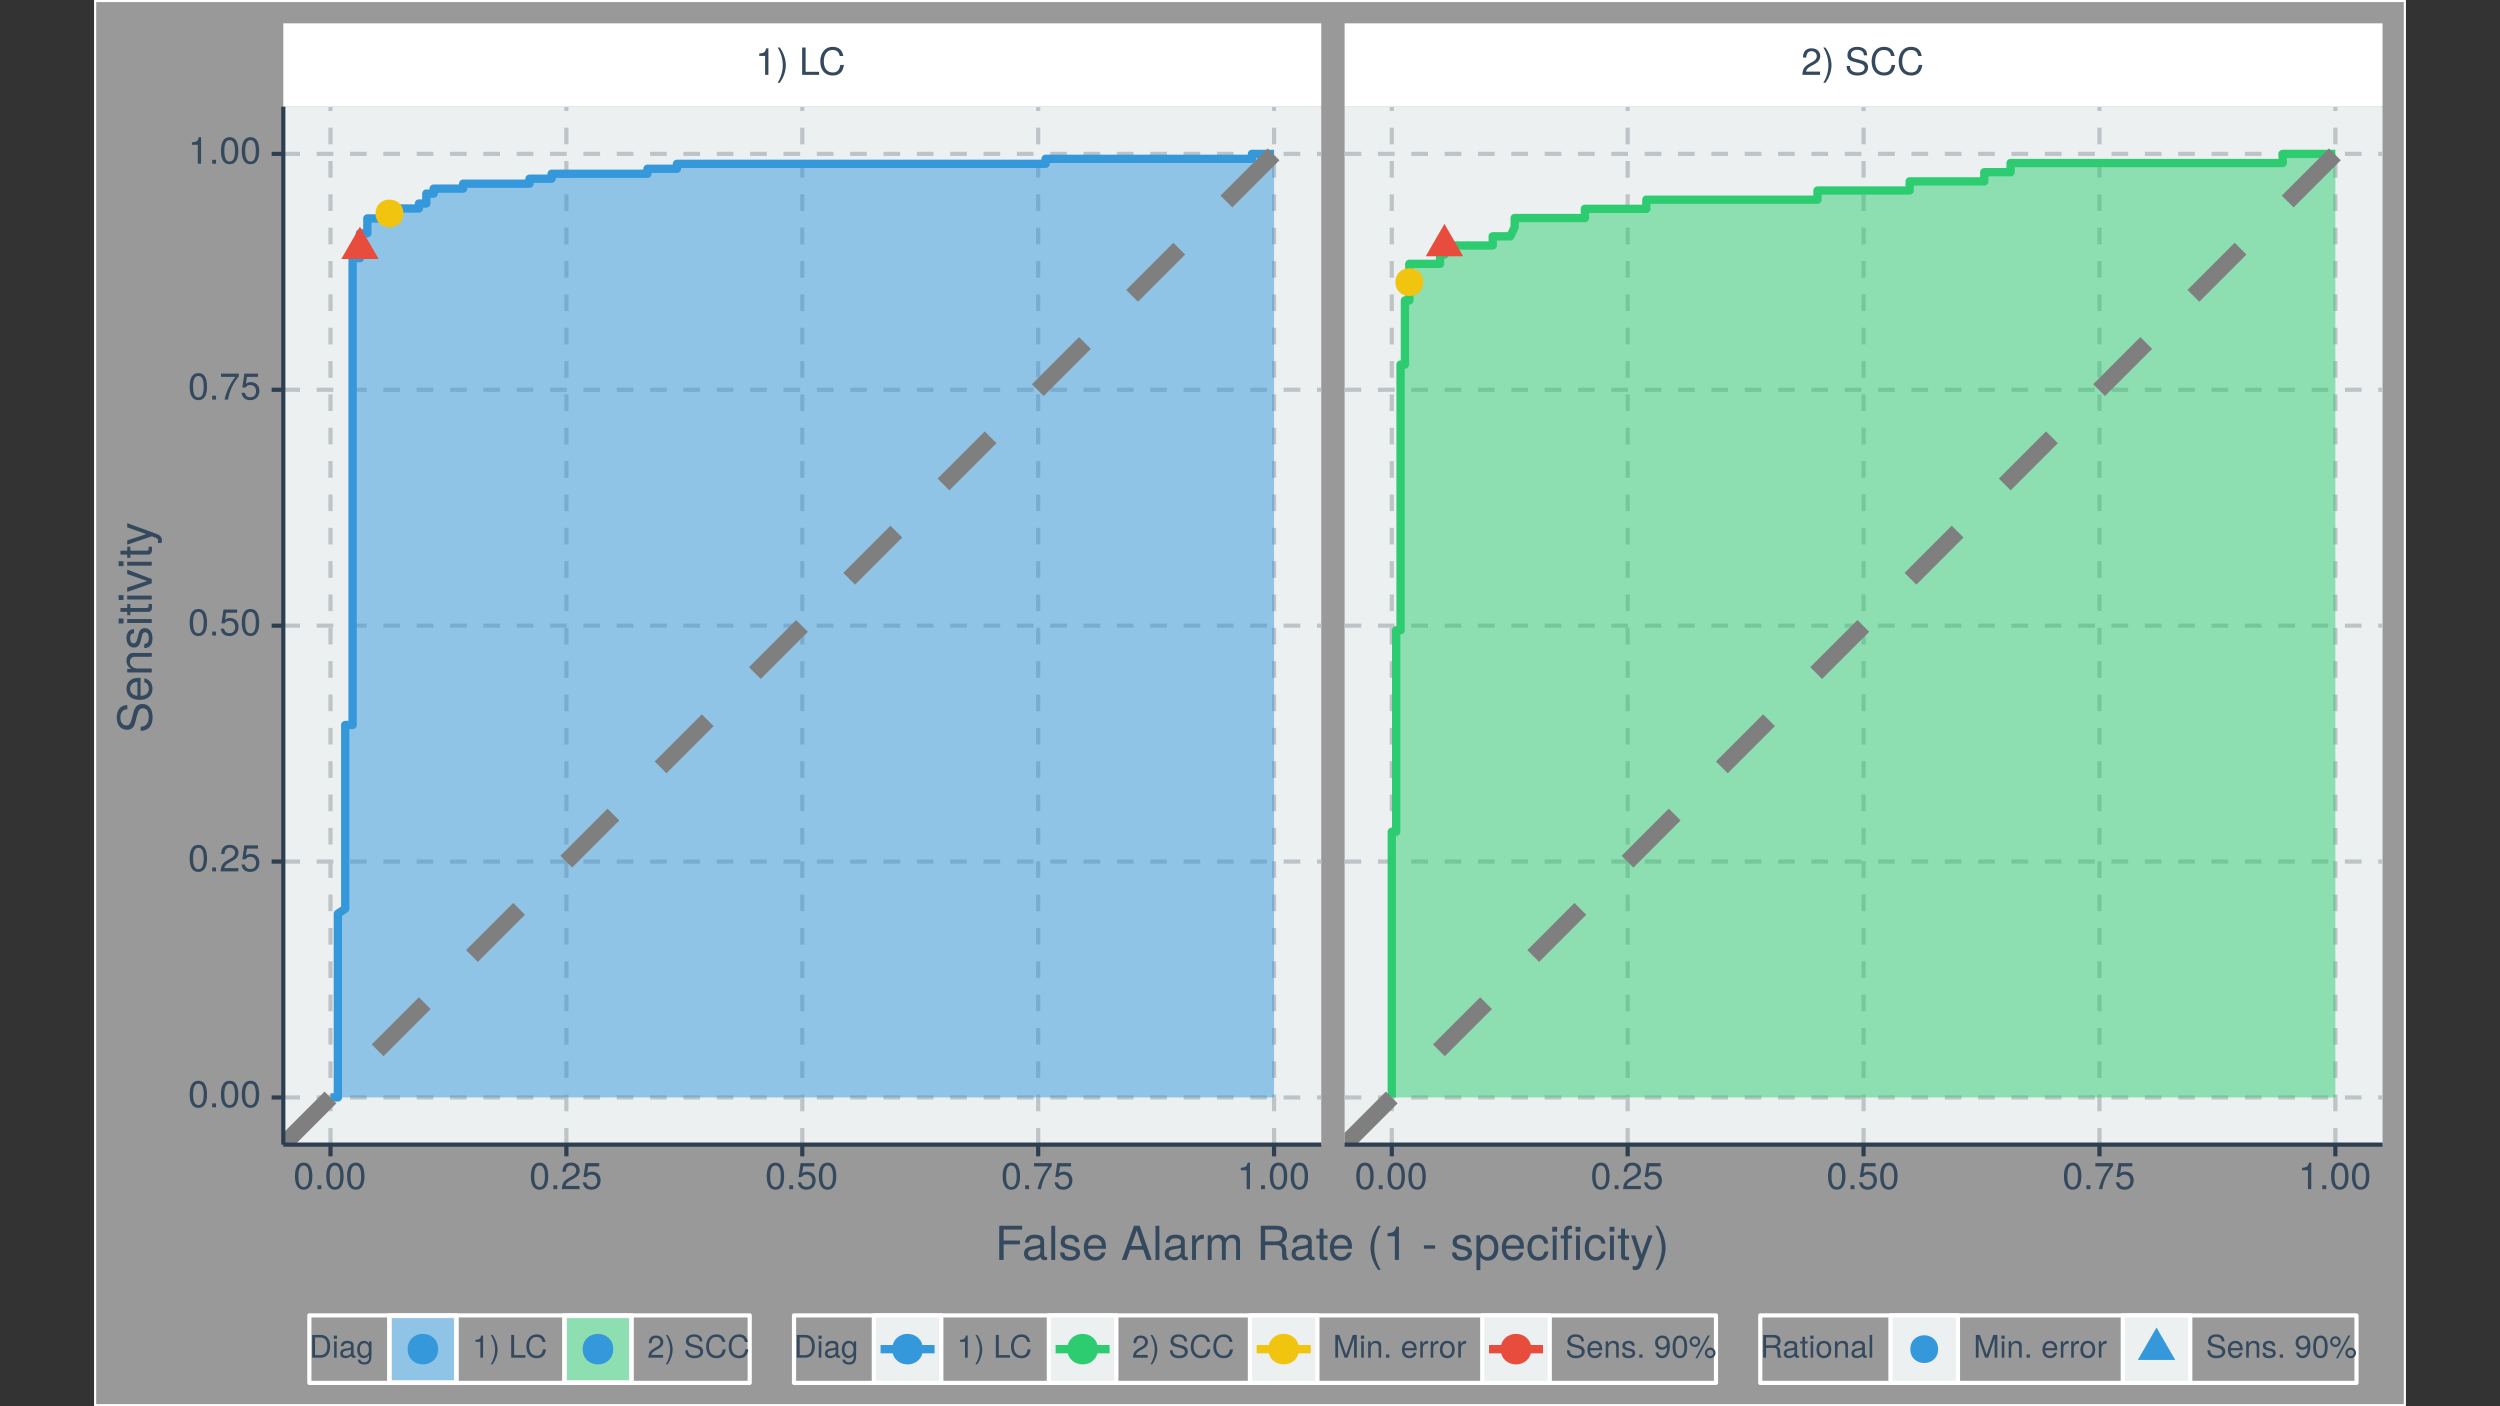 <?xml version="1.0" encoding="UTF-8"?>
<svg xmlns="http://www.w3.org/2000/svg" xmlns:xlink="http://www.w3.org/1999/xlink" width="640pt" height="360pt" viewBox="0 0 640 360" version="1.1">
<rect x="0" y="0" width="640" height="360" fill="#333333" stroke="none"/>
<defs>
<g>
<symbol overflow="visible" id="glyph0-0">
<path style="stroke:none;" d=""/>
</symbol>
<symbol overflow="visible" id="glyph0-1">
<path style="stroke:none;" d="M 3.328 0 L 3.328 -6.797 L 2.766 -6.797 C 2.469 -5.75 2.281 -5.609 0.984 -5.453 L 0.984 -4.844 L 2.484 -4.844 L 2.484 0 Z M 3.328 0 "/>
</symbol>
<symbol overflow="visible" id="glyph0-2">
<path style="stroke:none;" d="M 2.453 -2.469 C 2.453 -3.984 1.859 -5.734 0.891 -7 L 0.359 -7 C 1.203 -5.625 1.672 -4.016 1.672 -2.469 C 1.672 -0.953 1.203 0.672 0.359 2.031 L 0.891 2.031 C 1.859 0.781 2.453 -0.969 2.453 -2.469 Z M 2.453 -2.469 "/>
</symbol>
<symbol overflow="visible" id="glyph0-3">
<path style="stroke:none;" d=""/>
</symbol>
<symbol overflow="visible" id="glyph0-4">
<path style="stroke:none;" d="M 5.109 0 L 5.109 -0.781 L 1.656 -0.781 L 1.656 -7 L 0.766 -7 L 0.766 0 Z M 5.109 0 "/>
</symbol>
<symbol overflow="visible" id="glyph0-5">
<path style="stroke:none;" d="M 6.5 -2.547 L 5.578 -2.547 C 5.359 -1.234 4.812 -0.609 3.625 -0.609 C 2.234 -0.609 1.359 -1.672 1.359 -3.422 C 1.359 -5.219 2.203 -6.375 3.547 -6.375 C 4.641 -6.375 5.219 -5.891 5.438 -4.828 L 6.344 -4.828 C 6.078 -6.359 5.188 -7.172 3.656 -7.172 C 1.531 -7.172 0.453 -5.453 0.453 -3.422 C 0.453 -1.375 1.562 0.172 3.609 0.172 C 5.328 0.172 6.281 -0.734 6.5 -2.547 Z M 6.5 -2.547 "/>
</symbol>
<symbol overflow="visible" id="glyph0-6">
<path style="stroke:none;" d="M 4.906 -4.812 C 4.906 -5.953 4.016 -6.797 2.719 -6.797 C 1.328 -6.797 0.531 -6.094 0.484 -4.438 L 1.328 -4.438 C 1.391 -5.578 1.859 -6.062 2.703 -6.062 C 3.469 -6.062 4.031 -5.516 4.031 -4.781 C 4.031 -4.25 3.719 -3.797 3.125 -3.438 L 2.234 -2.938 C 0.812 -2.141 0.406 -1.5 0.328 0 L 4.859 0 L 4.859 -0.828 L 1.281 -0.828 C 1.359 -1.391 1.672 -1.75 2.5 -2.234 L 3.469 -2.75 C 4.406 -3.266 4.906 -3.969 4.906 -4.812 Z M 4.906 -4.812 "/>
</symbol>
<symbol overflow="visible" id="glyph0-7">
<path style="stroke:none;" d="M 5.953 -1.922 C 5.953 -2.781 5.422 -3.422 4.469 -3.672 L 2.719 -4.141 C 1.875 -4.359 1.562 -4.641 1.562 -5.188 C 1.562 -5.891 2.188 -6.422 3.125 -6.422 C 4.234 -6.422 4.875 -5.906 4.875 -5 L 5.719 -5 C 5.719 -6.375 4.766 -7.172 3.156 -7.172 C 1.625 -7.172 0.672 -6.328 0.672 -5.062 C 0.672 -4.203 1.125 -3.672 2.047 -3.422 L 3.781 -2.969 C 4.656 -2.734 5.062 -2.375 5.062 -1.828 C 5.062 -1.062 4.484 -0.609 3.281 -0.609 C 1.953 -0.609 1.312 -1.281 1.312 -2.281 L 0.453 -2.281 C 0.453 -0.625 1.578 0.172 3.219 0.172 C 5 0.172 5.953 -0.672 5.953 -1.922 Z M 5.953 -1.922 "/>
</symbol>
<symbol overflow="visible" id="glyph0-8">
<path style="stroke:none;" d="M 4.859 -3.266 C 4.859 -5.625 4.109 -6.797 2.641 -6.797 C 1.172 -6.797 0.406 -5.609 0.406 -3.328 C 0.406 -1.031 1.188 0.141 2.641 0.141 C 4.078 0.141 4.859 -1.031 4.859 -3.266 Z M 4 -3.344 C 4 -1.422 3.562 -0.562 2.625 -0.562 C 1.734 -0.562 1.281 -1.453 1.281 -3.312 C 1.281 -5.188 1.734 -6.047 2.641 -6.047 C 3.547 -6.047 4 -5.172 4 -3.344 Z M 4 -3.344 "/>
</symbol>
<symbol overflow="visible" id="glyph0-9">
<path style="stroke:none;" d="M 1.828 0 L 1.828 -1 L 0.828 -1 L 0.828 0 Z M 1.828 0 "/>
</symbol>
<symbol overflow="visible" id="glyph0-10">
<path style="stroke:none;" d="M 4.922 -2.25 C 4.922 -3.594 4.031 -4.484 2.719 -4.484 C 2.25 -4.484 1.859 -4.359 1.469 -4.062 L 1.734 -5.828 L 4.562 -5.828 L 4.562 -6.656 L 1.062 -6.656 L 0.547 -3.094 L 1.328 -3.094 C 1.719 -3.562 2.047 -3.734 2.578 -3.734 C 3.484 -3.734 4.062 -3.141 4.062 -2.141 C 4.062 -1.156 3.484 -0.609 2.578 -0.609 C 1.828 -0.609 1.375 -0.984 1.188 -1.75 L 0.328 -1.75 C 0.609 -0.391 1.375 0.141 2.594 0.141 C 3.969 0.141 4.922 -0.812 4.922 -2.25 Z M 4.922 -2.25 "/>
</symbol>
<symbol overflow="visible" id="glyph0-11">
<path style="stroke:none;" d="M 4.984 -5.953 L 4.984 -6.656 L 0.438 -6.656 L 0.438 -5.828 L 4.109 -5.828 C 2.766 -4.109 1.797 -2.125 1.328 0 L 2.219 0 C 2.594 -2.203 3.562 -4.25 4.984 -5.953 Z M 4.984 -5.953 "/>
</symbol>
<symbol overflow="visible" id="glyph1-0">
<path style="stroke:none;" d=""/>
</symbol>
<symbol overflow="visible" id="glyph1-1">
<path style="stroke:none;" d="M 6.953 -7.766 L 6.953 -8.75 L 1.078 -8.75 L 1.078 0 L 2.203 0 L 2.203 -3.984 L 6.375 -3.984 L 6.375 -4.969 L 2.203 -4.969 L 2.203 -7.766 Z M 6.953 -7.766 "/>
</symbol>
<symbol overflow="visible" id="glyph1-2">
<path style="stroke:none;" d="M 6.422 -0.031 L 6.422 -0.781 C 6.312 -0.75 6.266 -0.75 6.203 -0.75 C 5.859 -0.75 5.656 -0.938 5.656 -1.25 L 5.656 -4.75 C 5.656 -5.875 4.844 -6.469 3.297 -6.469 C 1.781 -6.469 0.844 -5.875 0.781 -4.422 L 1.781 -4.422 C 1.875 -5.203 2.328 -5.547 3.266 -5.547 C 4.156 -5.547 4.672 -5.203 4.672 -4.609 L 4.672 -4.344 C 4.672 -3.922 4.422 -3.75 3.625 -3.641 C 2.203 -3.469 1.984 -3.422 1.609 -3.266 C 0.875 -2.969 0.5 -2.406 0.5 -1.625 C 0.5 -0.484 1.297 0.188 2.562 0.188 C 3.375 0.188 4.156 -0.156 4.703 -0.75 C 4.812 -0.266 5.25 0.078 5.734 0.078 C 5.938 0.078 6.094 0.062 6.422 -0.031 Z M 4.672 -2.172 C 4.672 -1.266 3.75 -0.703 2.781 -0.703 C 2 -0.703 1.547 -0.969 1.547 -1.656 C 1.547 -2.312 1.984 -2.609 3.062 -2.766 C 4.109 -2.906 4.328 -2.953 4.672 -3.109 Z M 4.672 -2.172 "/>
</symbol>
<symbol overflow="visible" id="glyph1-3">
<path style="stroke:none;" d="M 1.812 0 L 1.812 -8.75 L 0.812 -8.75 L 0.812 0 Z M 1.812 0 "/>
</symbol>
<symbol overflow="visible" id="glyph1-4">
<path style="stroke:none;" d="M 5.516 -1.766 C 5.516 -2.703 4.984 -3.172 3.734 -3.469 L 2.766 -3.703 C 1.953 -3.891 1.609 -4.156 1.609 -4.594 C 1.609 -5.172 2.125 -5.547 2.938 -5.547 C 3.75 -5.547 4.172 -5.203 4.203 -4.531 L 5.25 -4.531 C 5.25 -5.766 4.422 -6.469 2.969 -6.469 C 1.516 -6.469 0.562 -5.719 0.562 -4.547 C 0.562 -3.562 1.062 -3.094 2.562 -2.734 L 3.484 -2.516 C 4.188 -2.344 4.469 -2.141 4.469 -1.688 C 4.469 -1.094 3.875 -0.75 3 -0.75 C 2.094 -0.75 1.594 -0.953 1.469 -1.922 L 0.406 -1.922 C 0.453 -0.469 1.266 0.188 2.922 0.188 C 4.5 0.188 5.516 -0.547 5.516 -1.766 Z M 5.516 -1.766 "/>
</symbol>
<symbol overflow="visible" id="glyph1-5">
<path style="stroke:none;" d="M 6.156 -2.859 C 6.156 -3.766 6.078 -4.344 5.906 -4.812 C 5.5 -5.844 4.531 -6.469 3.359 -6.469 C 1.609 -6.469 0.484 -5.172 0.484 -3.109 C 0.484 -1.047 1.578 0.188 3.344 0.188 C 4.781 0.188 5.766 -0.641 6.031 -1.906 L 5.016 -1.906 C 4.734 -1.078 4.172 -0.75 3.375 -0.75 C 2.328 -0.75 1.547 -1.422 1.531 -2.859 Z M 5.094 -3.75 C 5.094 -3.75 5.094 -3.703 5.078 -3.672 L 1.547 -3.672 C 1.625 -4.781 2.344 -5.547 3.344 -5.547 C 4.328 -5.547 5.094 -4.734 5.094 -3.75 Z M 5.094 -3.75 "/>
</symbol>
<symbol overflow="visible" id="glyph1-6">
<path style="stroke:none;" d=""/>
</symbol>
<symbol overflow="visible" id="glyph1-7">
<path style="stroke:none;" d="M 7.844 0 L 4.766 -8.75 L 3.328 -8.75 L 0.203 0 L 1.391 0 L 2.312 -2.625 L 5.688 -2.625 L 6.594 0 Z M 5.375 -3.562 L 2.594 -3.562 L 4.031 -7.547 Z M 5.375 -3.562 "/>
</symbol>
<symbol overflow="visible" id="glyph1-8">
<path style="stroke:none;" d="M 3.859 -5.406 L 3.859 -6.438 C 3.688 -6.453 3.594 -6.469 3.469 -6.469 C 2.812 -6.469 2.328 -6.078 1.75 -5.141 L 1.75 -6.281 L 0.844 -6.281 L 0.844 0 L 1.844 0 L 1.844 -3.266 C 1.844 -4.688 2.297 -5.391 3.859 -5.406 Z M 3.859 -5.406 "/>
</symbol>
<symbol overflow="visible" id="glyph1-9">
<path style="stroke:none;" d="M 9.125 0 L 9.125 -4.719 C 9.125 -5.844 8.5 -6.469 7.312 -6.469 C 6.484 -6.469 5.969 -6.219 5.391 -5.516 C 5.016 -6.188 4.516 -6.469 3.703 -6.469 C 2.859 -6.469 2.297 -6.156 1.766 -5.406 L 1.766 -6.281 L 0.859 -6.281 L 0.859 0 L 1.844 0 L 1.844 -3.953 C 1.844 -4.859 2.516 -5.594 3.328 -5.594 C 4.062 -5.594 4.484 -5.141 4.484 -4.328 L 4.484 0 L 5.484 0 L 5.484 -3.953 C 5.484 -4.859 6.156 -5.594 6.969 -5.594 C 7.703 -5.594 8.125 -5.125 8.125 -4.328 L 8.125 0 Z M 9.125 0 "/>
</symbol>
<symbol overflow="visible" id="glyph1-10">
<path style="stroke:none;" d="M 8.141 0 L 8.141 -0.281 C 7.734 -0.562 7.625 -0.875 7.625 -2.047 C 7.594 -3.484 7.375 -3.906 6.438 -4.312 C 7.422 -4.797 7.812 -5.406 7.812 -6.406 C 7.812 -7.922 6.859 -8.75 5.141 -8.75 L 1.109 -8.75 L 1.109 0 L 2.234 0 L 2.234 -3.766 L 5.109 -3.766 C 6.094 -3.766 6.562 -3.281 6.547 -2.203 L 6.547 -1.422 C 6.531 -0.891 6.641 -0.359 6.797 0 Z M 6.641 -6.25 C 6.641 -5.219 6.125 -4.75 4.938 -4.75 L 2.234 -4.75 L 2.234 -7.766 L 4.938 -7.766 C 6.188 -7.766 6.641 -7.234 6.641 -6.25 Z M 6.641 -6.25 "/>
</symbol>
<symbol overflow="visible" id="glyph1-11">
<path style="stroke:none;" d="M 3.047 0 L 3.047 -0.844 C 2.922 -0.797 2.766 -0.797 2.562 -0.797 C 2.141 -0.797 2.016 -0.906 2.016 -1.359 L 2.016 -5.469 L 3.047 -5.469 L 3.047 -6.281 L 2.016 -6.281 L 2.016 -8.016 L 1.016 -8.016 L 1.016 -6.281 L 0.172 -6.281 L 0.172 -5.469 L 1.016 -5.469 L 1.016 -0.906 C 1.016 -0.281 1.453 0.078 2.234 0.078 C 2.469 0.078 2.719 0.062 3.047 0 Z M 3.047 0 "/>
</symbol>
<symbol overflow="visible" id="glyph1-12">
<path style="stroke:none;" d="M 3.484 2.547 C 2.438 0.828 1.844 -1.188 1.844 -3.109 C 1.844 -5.016 2.438 -7.047 3.484 -8.75 L 2.828 -8.75 C 1.625 -7.172 0.875 -4.984 0.875 -3.109 C 0.875 -1.219 1.625 0.969 2.828 2.547 Z M 3.484 2.547 "/>
</symbol>
<symbol overflow="visible" id="glyph1-13">
<path style="stroke:none;" d="M 4.156 0 L 4.156 -8.516 L 3.469 -8.516 C 3.094 -7.203 2.859 -7.016 1.219 -6.812 L 1.219 -6.062 L 3.109 -6.062 L 3.109 0 Z M 4.156 0 "/>
</symbol>
<symbol overflow="visible" id="glyph1-14">
<path style="stroke:none;" d="M 3.406 -2.875 L 3.406 -3.75 L 0.547 -3.75 L 0.547 -2.875 Z M 3.406 -2.875 "/>
</symbol>
<symbol overflow="visible" id="glyph1-15">
<path style="stroke:none;" d="M 6.281 -3.078 C 6.281 -5.203 5.25 -6.469 3.578 -6.469 C 2.719 -6.469 2.047 -6.078 1.578 -5.344 L 1.578 -6.281 L 0.656 -6.281 L 0.656 2.609 L 1.656 2.609 L 1.656 -0.75 C 2.188 -0.109 2.766 0.188 3.594 0.188 C 5.203 0.188 6.281 -1.078 6.281 -3.078 Z M 5.234 -3.109 C 5.234 -1.688 4.5 -0.75 3.406 -0.75 C 2.359 -0.75 1.656 -1.625 1.656 -3.094 C 1.656 -4.578 2.359 -5.531 3.406 -5.531 C 4.516 -5.531 5.234 -4.609 5.234 -3.109 Z M 5.234 -3.109 "/>
</symbol>
<symbol overflow="visible" id="glyph1-16">
<path style="stroke:none;" d="M 5.719 -2.156 L 4.719 -2.156 C 4.547 -1.156 4.031 -0.75 3.188 -0.75 C 2.078 -0.75 1.422 -1.594 1.422 -3.078 C 1.422 -4.656 2.062 -5.547 3.156 -5.547 C 4 -5.547 4.531 -5.047 4.641 -4.172 L 5.656 -4.172 C 5.531 -5.719 4.578 -6.469 3.172 -6.469 C 1.469 -6.469 0.375 -5.172 0.375 -3.078 C 0.375 -1.062 1.453 0.188 3.156 0.188 C 4.656 0.188 5.609 -0.719 5.719 -2.156 Z M 5.719 -2.156 "/>
</symbol>
<symbol overflow="visible" id="glyph1-17">
<path style="stroke:none;" d="M 1.844 0 L 1.844 -6.281 L 0.844 -6.281 L 0.844 0 Z M 1.969 -7.234 L 1.969 -8.484 L 0.719 -8.484 L 0.719 -7.234 Z M 1.969 -7.234 "/>
</symbol>
<symbol overflow="visible" id="glyph1-18">
<path style="stroke:none;" d="M 3.094 -5.469 L 3.094 -6.281 L 2.047 -6.281 L 2.047 -7.266 C 2.047 -7.688 2.297 -7.906 2.75 -7.906 C 2.828 -7.906 2.875 -7.906 3.094 -7.891 L 3.094 -8.719 C 2.875 -8.766 2.734 -8.781 2.531 -8.781 C 1.609 -8.781 1.062 -8.25 1.062 -7.359 L 1.062 -6.281 L 0.219 -6.281 L 0.219 -5.469 L 1.062 -5.469 L 1.062 0 L 2.047 0 L 2.047 -5.469 Z M 5.141 0 L 5.141 -6.281 L 4.156 -6.281 L 4.156 0 Z M 5.281 -7.234 L 5.281 -8.484 L 4.031 -8.484 L 4.031 -7.234 Z M 5.281 -7.234 "/>
</symbol>
<symbol overflow="visible" id="glyph1-19">
<path style="stroke:none;" d="M 5.734 -6.281 L 4.656 -6.281 L 2.922 -1.391 L 1.312 -6.281 L 0.234 -6.281 L 2.359 0.031 L 1.984 1.016 C 1.812 1.469 1.609 1.625 1.172 1.625 C 1.031 1.625 0.859 1.609 0.641 1.562 L 0.641 2.453 C 0.859 2.562 1.062 2.609 1.312 2.609 C 2.031 2.609 2.609 2.219 2.938 1.312 Z M 5.734 -6.281 "/>
</symbol>
<symbol overflow="visible" id="glyph1-20">
<path style="stroke:none;" d="M 3.078 -3.094 C 3.078 -4.984 2.312 -7.172 1.109 -8.75 L 0.453 -8.75 C 1.516 -7.031 2.094 -5.016 2.094 -3.094 C 2.094 -1.188 1.516 0.844 0.453 2.547 L 1.109 2.547 C 2.312 0.969 3.078 -1.219 3.078 -3.094 Z M 3.078 -3.094 "/>
</symbol>
<symbol overflow="visible" id="glyph2-0">
<path style="stroke:none;" d=""/>
</symbol>
<symbol overflow="visible" id="glyph2-1">
<path style="stroke:none;" d="M -2.406 -7.453 C -3.484 -7.453 -4.266 -6.781 -4.594 -5.594 L -5.188 -3.391 C -5.453 -2.344 -5.812 -1.953 -6.484 -1.953 C -7.375 -1.953 -8.031 -2.734 -8.031 -3.906 C -8.031 -5.297 -7.391 -6.094 -6.25 -6.094 L -6.25 -7.156 C -7.969 -7.156 -8.969 -5.969 -8.969 -3.953 C -8.969 -2.031 -7.906 -0.844 -6.328 -0.844 C -5.25 -0.844 -4.578 -1.406 -4.281 -2.562 L -3.703 -4.734 C -3.422 -5.828 -2.969 -6.344 -2.297 -6.344 C -1.328 -6.344 -0.766 -5.609 -0.766 -4.109 C -0.766 -2.453 -1.594 -1.625 -2.844 -1.625 L -2.844 -0.578 C -0.781 -0.578 0.219 -1.969 0.219 -4.031 C 0.219 -6.25 -0.844 -7.453 -2.406 -7.453 Z M -2.406 -7.453 "/>
</symbol>
<symbol overflow="visible" id="glyph2-2">
<path style="stroke:none;" d="M -2.859 -6.156 C -3.766 -6.156 -4.344 -6.078 -4.812 -5.906 C -5.844 -5.5 -6.469 -4.531 -6.469 -3.359 C -6.469 -1.609 -5.172 -0.484 -3.109 -0.484 C -1.047 -0.484 0.188 -1.578 0.188 -3.344 C 0.188 -4.781 -0.641 -5.766 -1.906 -6.031 L -1.906 -5.016 C -1.078 -4.734 -0.75 -4.172 -0.75 -3.375 C -0.75 -2.328 -1.422 -1.547 -2.859 -1.531 Z M -3.75 -5.094 C -3.75 -5.094 -3.703 -5.094 -3.672 -5.078 L -3.672 -1.547 C -4.781 -1.625 -5.547 -2.344 -5.547 -3.344 C -5.547 -4.328 -4.734 -5.094 -3.75 -5.094 Z M -3.75 -5.094 "/>
</symbol>
<symbol overflow="visible" id="glyph2-3">
<path style="stroke:none;" d="M 0 -5.844 L -4.75 -5.844 C -5.797 -5.844 -6.469 -5.062 -6.469 -3.859 C -6.469 -2.922 -6.109 -2.312 -5.234 -1.766 L -6.281 -1.766 L -6.281 -0.844 L 0 -0.844 L 0 -1.844 L -3.469 -1.844 C -4.75 -1.844 -5.594 -2.531 -5.594 -3.547 C -5.594 -4.344 -5.109 -4.844 -4.359 -4.844 L 0 -4.844 Z M 0 -5.844 "/>
</symbol>
<symbol overflow="visible" id="glyph2-4">
<path style="stroke:none;" d="M -1.766 -5.516 C -2.703 -5.516 -3.172 -4.984 -3.469 -3.734 L -3.703 -2.766 C -3.891 -1.953 -4.156 -1.609 -4.594 -1.609 C -5.172 -1.609 -5.547 -2.125 -5.547 -2.938 C -5.547 -3.75 -5.203 -4.172 -4.531 -4.203 L -4.531 -5.25 C -5.766 -5.25 -6.469 -4.422 -6.469 -2.969 C -6.469 -1.516 -5.719 -0.562 -4.547 -0.562 C -3.562 -0.562 -3.094 -1.062 -2.734 -2.562 L -2.516 -3.484 C -2.344 -4.188 -2.141 -4.469 -1.688 -4.469 C -1.094 -4.469 -0.75 -3.875 -0.75 -3 C -0.75 -2.094 -0.953 -1.594 -1.922 -1.469 L -1.922 -0.406 C -0.469 -0.453 0.188 -1.266 0.188 -2.922 C 0.188 -4.5 -0.547 -5.516 -1.766 -5.516 Z M -1.766 -5.516 "/>
</symbol>
<symbol overflow="visible" id="glyph2-5">
<path style="stroke:none;" d="M 0 -1.844 L -6.281 -1.844 L -6.281 -0.844 L 0 -0.844 Z M -7.234 -1.969 L -8.484 -1.969 L -8.484 -0.719 L -7.234 -0.719 Z M -7.234 -1.969 "/>
</symbol>
<symbol overflow="visible" id="glyph2-6">
<path style="stroke:none;" d="M 0 -3.047 L -0.844 -3.047 C -0.797 -2.922 -0.797 -2.766 -0.797 -2.562 C -0.797 -2.141 -0.906 -2.016 -1.359 -2.016 L -5.469 -2.016 L -5.469 -3.047 L -6.281 -3.047 L -6.281 -2.016 L -8.016 -2.016 L -8.016 -1.016 L -6.281 -1.016 L -6.281 -0.172 L -5.469 -0.172 L -5.469 -1.016 L -0.906 -1.016 C -0.281 -1.016 0.078 -1.453 0.078 -2.234 C 0.078 -2.469 0.062 -2.719 0 -3.047 Z M 0 -3.047 "/>
</symbol>
<symbol overflow="visible" id="glyph2-7">
<path style="stroke:none;" d="M -6.281 -5.828 L -6.281 -4.703 L -1.188 -2.922 L -6.281 -1.25 L -6.281 -0.125 L 0 -2.328 L 0 -3.422 Z M -6.281 -5.828 "/>
</symbol>
<symbol overflow="visible" id="glyph2-8">
<path style="stroke:none;" d="M -6.281 -5.734 L -6.281 -4.656 L -1.391 -2.922 L -6.281 -1.312 L -6.281 -0.234 L 0.031 -2.359 L 1.016 -1.984 C 1.469 -1.812 1.625 -1.609 1.625 -1.172 C 1.625 -1.031 1.609 -0.859 1.562 -0.641 L 2.453 -0.641 C 2.562 -0.859 2.609 -1.062 2.609 -1.312 C 2.609 -2.031 2.219 -2.609 1.312 -2.938 Z M -6.281 -5.734 "/>
</symbol>
<symbol overflow="visible" id="glyph3-0">
<path style="stroke:none;" d=""/>
</symbol>
<symbol overflow="visible" id="glyph3-1">
<path style="stroke:none;" d="M 5.328 -2.922 C 5.328 -4.734 4.438 -5.828 2.953 -5.828 L 0.719 -5.828 L 0.719 0 L 2.953 0 C 4.438 0 5.328 -1.109 5.328 -2.922 Z M 4.594 -2.906 C 4.594 -1.438 3.984 -0.656 2.828 -0.656 L 1.453 -0.656 L 1.453 -5.172 L 2.828 -5.172 C 3.984 -5.172 4.594 -4.406 4.594 -2.906 Z M 4.594 -2.906 "/>
</symbol>
<symbol overflow="visible" id="glyph3-2">
<path style="stroke:none;" d="M 1.219 0 L 1.219 -4.188 L 0.562 -4.188 L 0.562 0 Z M 1.312 -4.828 L 1.312 -5.656 L 0.484 -5.656 L 0.484 -4.828 Z M 1.312 -4.828 "/>
</symbol>
<symbol overflow="visible" id="glyph3-3">
<path style="stroke:none;" d="M 4.281 -0.016 L 4.281 -0.516 C 4.203 -0.5 4.172 -0.5 4.141 -0.5 C 3.906 -0.5 3.781 -0.625 3.781 -0.828 L 3.781 -3.172 C 3.781 -3.906 3.234 -4.312 2.203 -4.312 C 1.188 -4.312 0.562 -3.922 0.516 -2.953 L 1.188 -2.953 C 1.25 -3.469 1.547 -3.703 2.172 -3.703 C 2.781 -3.703 3.109 -3.469 3.109 -3.078 L 3.109 -2.891 C 3.109 -2.609 2.938 -2.5 2.422 -2.438 C 1.469 -2.312 1.328 -2.281 1.078 -2.172 C 0.578 -1.969 0.344 -1.594 0.344 -1.094 C 0.344 -0.328 0.859 0.125 1.719 0.125 C 2.25 0.125 2.766 -0.109 3.141 -0.5 C 3.203 -0.172 3.5 0.062 3.828 0.062 C 3.953 0.062 4.062 0.047 4.281 -0.016 Z M 3.109 -1.453 C 3.109 -0.844 2.5 -0.469 1.859 -0.469 C 1.344 -0.469 1.031 -0.641 1.031 -1.109 C 1.031 -1.547 1.328 -1.734 2.047 -1.844 C 2.75 -1.938 2.891 -1.969 3.109 -2.078 Z M 3.109 -1.453 "/>
</symbol>
<symbol overflow="visible" id="glyph3-4">
<path style="stroke:none;" d="M 3.906 -0.688 L 3.906 -4.188 L 3.297 -4.188 L 3.297 -3.578 C 2.953 -4.078 2.547 -4.312 2.016 -4.312 C 0.953 -4.312 0.234 -3.422 0.234 -2.062 C 0.234 -0.734 0.969 0.125 1.953 0.125 C 2.484 0.125 2.859 -0.109 3.297 -0.625 L 3.297 -0.359 C 3.297 0.766 2.844 1.188 2.062 1.188 C 1.531 1.188 1.125 0.984 1.047 0.484 L 0.375 0.484 C 0.438 1.266 1.062 1.75 2.047 1.75 C 3.359 1.75 3.906 1.156 3.906 -0.688 Z M 3.234 -2.078 C 3.234 -1.078 2.797 -0.5 2.094 -0.5 C 1.375 -0.5 0.922 -1.078 0.922 -2.094 C 0.922 -3.109 1.375 -3.703 2.094 -3.703 C 2.812 -3.703 3.234 -3.094 3.234 -2.078 Z M 3.234 -2.078 "/>
</symbol>
<symbol overflow="visible" id="glyph3-5">
<path style="stroke:none;" d="M 2.781 0 L 2.781 -5.672 L 2.312 -5.672 C 2.062 -4.797 1.906 -4.688 0.812 -4.547 L 0.812 -4.047 L 2.078 -4.047 L 2.078 0 Z M 2.781 0 "/>
</symbol>
<symbol overflow="visible" id="glyph3-6">
<path style="stroke:none;" d="M 2.047 -2.062 C 2.047 -3.328 1.547 -4.781 0.75 -5.828 L 0.297 -5.828 C 1.016 -4.688 1.406 -3.344 1.406 -2.062 C 1.406 -0.797 1.016 0.562 0.297 1.703 L 0.75 1.703 C 1.547 0.641 2.047 -0.812 2.047 -2.062 Z M 2.047 -2.062 "/>
</symbol>
<symbol overflow="visible" id="glyph3-7">
<path style="stroke:none;" d=""/>
</symbol>
<symbol overflow="visible" id="glyph3-8">
<path style="stroke:none;" d="M 4.266 0 L 4.266 -0.656 L 1.391 -0.656 L 1.391 -5.828 L 0.641 -5.828 L 0.641 0 Z M 4.266 0 "/>
</symbol>
<symbol overflow="visible" id="glyph3-9">
<path style="stroke:none;" d="M 5.422 -2.125 L 4.641 -2.125 C 4.469 -1.031 4.016 -0.516 3.031 -0.516 C 1.859 -0.516 1.125 -1.406 1.125 -2.859 C 1.125 -4.359 1.828 -5.312 2.953 -5.312 C 3.875 -5.312 4.359 -4.906 4.531 -4.031 L 5.297 -4.031 C 5.062 -5.297 4.328 -5.969 3.047 -5.969 C 1.281 -5.969 0.391 -4.547 0.391 -2.844 C 0.391 -1.141 1.297 0.141 3.016 0.141 C 4.438 0.141 5.234 -0.609 5.422 -2.125 Z M 5.422 -2.125 "/>
</symbol>
<symbol overflow="visible" id="glyph3-10">
<path style="stroke:none;" d="M 4.094 -4.016 C 4.094 -4.969 3.344 -5.672 2.266 -5.672 C 1.109 -5.672 0.438 -5.078 0.406 -3.703 L 1.109 -3.703 C 1.156 -4.656 1.547 -5.062 2.25 -5.062 C 2.891 -5.062 3.375 -4.594 3.375 -3.984 C 3.375 -3.547 3.109 -3.156 2.594 -2.875 L 1.859 -2.453 C 0.688 -1.781 0.344 -1.25 0.266 0 L 4.047 0 L 4.047 -0.703 L 1.062 -0.703 C 1.141 -1.156 1.391 -1.453 2.094 -1.859 L 2.891 -2.297 C 3.688 -2.719 4.094 -3.312 4.094 -4.016 Z M 4.094 -4.016 "/>
</symbol>
<symbol overflow="visible" id="glyph3-11">
<path style="stroke:none;" d="M 4.969 -1.594 C 4.969 -2.312 4.516 -2.844 3.734 -3.062 L 2.266 -3.453 C 1.562 -3.641 1.297 -3.875 1.297 -4.312 C 1.297 -4.906 1.828 -5.359 2.609 -5.359 C 3.531 -5.359 4.062 -4.922 4.062 -4.172 L 4.766 -4.172 C 4.766 -5.312 3.969 -5.969 2.625 -5.969 C 1.359 -5.969 0.562 -5.266 0.562 -4.219 C 0.562 -3.5 0.938 -3.062 1.703 -2.859 L 3.156 -2.469 C 3.891 -2.281 4.219 -1.984 4.219 -1.531 C 4.219 -0.891 3.75 -0.516 2.734 -0.516 C 1.625 -0.516 1.094 -1.062 1.094 -1.891 L 0.391 -1.891 C 0.391 -0.516 1.312 0.141 2.688 0.141 C 4.172 0.141 4.969 -0.562 4.969 -1.594 Z M 4.969 -1.594 "/>
</symbol>
<symbol overflow="visible" id="glyph3-12">
<path style="stroke:none;" d="M 6.094 0 L 6.094 -5.828 L 5.062 -5.828 L 3.359 -0.75 L 1.625 -5.828 L 0.594 -5.828 L 0.594 0 L 1.297 0 L 1.297 -4.891 L 2.953 0 L 3.75 0 L 5.391 -4.891 L 5.391 0 Z M 6.094 0 "/>
</symbol>
<symbol overflow="visible" id="glyph3-13">
<path style="stroke:none;" d="M 3.891 0 L 3.891 -3.172 C 3.891 -3.859 3.375 -4.312 2.562 -4.312 C 1.938 -4.312 1.547 -4.078 1.172 -3.484 L 1.172 -4.188 L 0.562 -4.188 L 0.562 0 L 1.219 0 L 1.219 -2.312 C 1.219 -3.172 1.688 -3.734 2.375 -3.734 C 2.891 -3.734 3.234 -3.406 3.234 -2.906 L 3.234 0 Z M 3.891 0 "/>
</symbol>
<symbol overflow="visible" id="glyph3-14">
<path style="stroke:none;" d="M 1.531 0 L 1.531 -0.828 L 0.703 -0.828 L 0.703 0 Z M 1.531 0 "/>
</symbol>
<symbol overflow="visible" id="glyph3-15">
<path style="stroke:none;" d="M 4.109 -1.906 C 4.109 -2.516 4.062 -2.891 3.938 -3.203 C 3.656 -3.891 3.031 -4.312 2.234 -4.312 C 1.078 -4.312 0.312 -3.453 0.312 -2.078 C 0.312 -0.703 1.047 0.125 2.219 0.125 C 3.188 0.125 3.844 -0.422 4.016 -1.266 L 3.344 -1.266 C 3.156 -0.719 2.781 -0.5 2.25 -0.5 C 1.547 -0.5 1.031 -0.938 1.016 -1.906 Z M 3.391 -2.5 C 3.391 -2.5 3.391 -2.469 3.391 -2.453 L 1.031 -2.453 C 1.094 -3.188 1.562 -3.703 2.234 -3.703 C 2.891 -3.703 3.391 -3.156 3.391 -2.5 Z M 3.391 -2.5 "/>
</symbol>
<symbol overflow="visible" id="glyph3-16">
<path style="stroke:none;" d="M 2.562 -3.609 L 2.562 -4.281 C 2.453 -4.297 2.406 -4.312 2.312 -4.312 C 1.875 -4.312 1.547 -4.062 1.172 -3.438 L 1.172 -4.188 L 0.562 -4.188 L 0.562 0 L 1.219 0 L 1.219 -2.172 C 1.219 -3.125 1.531 -3.594 2.562 -3.609 Z M 2.562 -3.609 "/>
</symbol>
<symbol overflow="visible" id="glyph3-17">
<path style="stroke:none;" d="M 4.078 -2.062 C 4.078 -3.516 3.391 -4.312 2.172 -4.312 C 1 -4.312 0.281 -3.5 0.281 -2.094 C 0.281 -0.688 0.984 0.125 2.188 0.125 C 3.359 0.125 4.078 -0.688 4.078 -2.062 Z M 3.391 -2.078 C 3.391 -1.094 2.922 -0.5 2.188 -0.5 C 1.438 -0.5 0.984 -1.078 0.984 -2.094 C 0.984 -3.109 1.438 -3.703 2.188 -3.703 C 2.938 -3.703 3.391 -3.109 3.391 -2.078 Z M 3.391 -2.078 "/>
</symbol>
<symbol overflow="visible" id="glyph3-18">
<path style="stroke:none;" d="M 3.672 -1.172 C 3.672 -1.797 3.312 -2.109 2.484 -2.312 L 1.844 -2.469 C 1.297 -2.594 1.078 -2.766 1.078 -3.062 C 1.078 -3.453 1.422 -3.703 1.953 -3.703 C 2.5 -3.703 2.781 -3.469 2.797 -3.031 L 3.5 -3.031 C 3.5 -3.844 2.953 -4.312 1.984 -4.312 C 1.016 -4.312 0.375 -3.812 0.375 -3.031 C 0.375 -2.375 0.719 -2.062 1.703 -1.828 L 2.328 -1.672 C 2.797 -1.562 2.969 -1.422 2.969 -1.125 C 2.969 -0.734 2.578 -0.5 2 -0.5 C 1.406 -0.5 1.062 -0.641 0.969 -1.281 L 0.266 -1.281 C 0.297 -0.312 0.844 0.125 1.938 0.125 C 3 0.125 3.672 -0.375 3.672 -1.172 Z M 3.672 -1.172 "/>
</symbol>
<symbol overflow="visible" id="glyph3-19">
<path style="stroke:none;" d="M 4.078 -2.969 C 4.078 -4.75 3.453 -5.672 2.156 -5.672 C 1.078 -5.672 0.297 -4.906 0.297 -3.797 C 0.297 -2.734 1.031 -2.031 2.047 -2.031 C 2.578 -2.031 2.969 -2.219 3.344 -2.656 C 3.344 -1.266 2.891 -0.5 2.078 -0.5 C 1.578 -0.5 1.234 -0.812 1.125 -1.359 L 0.422 -1.359 C 0.562 -0.438 1.172 0.125 2.031 0.125 C 3.359 0.125 4.078 -1.016 4.078 -2.969 Z M 3.297 -3.812 C 3.297 -3.109 2.812 -2.641 2.125 -2.641 C 1.453 -2.641 1.031 -3.094 1.031 -3.844 C 1.031 -4.562 1.5 -5.062 2.156 -5.062 C 2.812 -5.062 3.297 -4.547 3.297 -3.812 Z M 3.297 -3.812 "/>
</symbol>
<symbol overflow="visible" id="glyph3-20">
<path style="stroke:none;" d="M 4.062 -2.734 C 4.062 -4.703 3.438 -5.672 2.203 -5.672 C 0.969 -5.672 0.344 -4.688 0.344 -2.781 C 0.344 -0.859 0.984 0.125 2.203 0.125 C 3.406 0.125 4.062 -0.859 4.062 -2.734 Z M 3.344 -2.797 C 3.344 -1.188 2.969 -0.469 2.188 -0.469 C 1.438 -0.469 1.062 -1.219 1.062 -2.766 C 1.062 -4.312 1.438 -5.047 2.203 -5.047 C 2.953 -5.047 3.344 -4.312 3.344 -2.797 Z M 3.344 -2.797 "/>
</symbol>
<symbol overflow="visible" id="glyph3-21">
<path style="stroke:none;" d="M 2.953 -4.094 C 2.953 -4.875 2.359 -5.484 1.594 -5.484 C 0.844 -5.484 0.234 -4.859 0.234 -4.109 C 0.234 -3.359 0.844 -2.75 1.594 -2.75 C 2.344 -2.75 2.953 -3.359 2.953 -4.094 Z M 2.406 -4.109 C 2.406 -3.656 2.047 -3.297 1.594 -3.297 C 1.156 -3.297 0.781 -3.672 0.781 -4.109 C 0.781 -4.562 1.156 -4.922 1.594 -4.922 C 2.047 -4.922 2.406 -4.562 2.406 -4.109 Z M 5.406 -5.672 L 4.875 -5.672 L 1.719 0.156 L 2.234 0.156 Z M 6.875 -1.203 C 6.875 -1.969 6.266 -2.578 5.5 -2.578 C 4.766 -2.578 4.141 -1.953 4.141 -1.219 C 4.141 -0.469 4.766 0.156 5.516 0.156 C 6.25 0.156 6.875 -0.469 6.875 -1.203 Z M 6.312 -1.203 C 6.312 -0.766 5.953 -0.406 5.516 -0.406 C 5.062 -0.406 4.703 -0.766 4.703 -1.219 C 4.703 -1.656 5.062 -2.016 5.5 -2.016 C 5.953 -2.016 6.312 -1.656 6.312 -1.203 Z M 6.312 -1.203 "/>
</symbol>
<symbol overflow="visible" id="glyph3-22">
<path style="stroke:none;" d="M 5.438 0 L 5.438 -0.188 C 5.156 -0.375 5.094 -0.578 5.078 -1.359 C 5.062 -2.312 4.922 -2.609 4.281 -2.875 C 4.938 -3.203 5.203 -3.609 5.203 -4.266 C 5.203 -5.281 4.578 -5.828 3.438 -5.828 L 0.75 -5.828 L 0.75 0 L 1.484 0 L 1.484 -2.516 L 3.406 -2.516 C 4.062 -2.516 4.375 -2.188 4.375 -1.469 L 4.359 -0.953 C 4.359 -0.594 4.422 -0.234 4.531 0 Z M 4.438 -4.172 C 4.438 -3.484 4.078 -3.172 3.281 -3.172 L 1.484 -3.172 L 1.484 -5.172 L 3.281 -5.172 C 4.125 -5.172 4.438 -4.828 4.438 -4.172 Z M 4.438 -4.172 "/>
</symbol>
<symbol overflow="visible" id="glyph3-23">
<path style="stroke:none;" d="M 2.031 0 L 2.031 -0.562 C 1.938 -0.531 1.844 -0.531 1.719 -0.531 C 1.422 -0.531 1.344 -0.609 1.344 -0.906 L 1.344 -3.641 L 2.031 -3.641 L 2.031 -4.188 L 1.344 -4.188 L 1.344 -5.344 L 0.688 -5.344 L 0.688 -4.188 L 0.109 -4.188 L 0.109 -3.641 L 0.688 -3.641 L 0.688 -0.609 C 0.688 -0.188 0.969 0.062 1.484 0.062 C 1.641 0.062 1.812 0.047 2.031 0 Z M 2.031 0 "/>
</symbol>
<symbol overflow="visible" id="glyph3-24">
<path style="stroke:none;" d="M 1.203 0 L 1.203 -5.828 L 0.547 -5.828 L 0.547 0 Z M 1.203 0 "/>
</symbol>
</g>
<clipPath id="clip1">
  <path d="M 24.09 0 L 615.906 0 L 615.906 360 L 24.09 360 Z M 24.09 0 "/>
</clipPath>
<clipPath id="clip2">
  <path d="M 72.527 27.312 L 338.242 27.312 L 338.242 293.027 L 72.527 293.027 Z M 72.527 27.312 "/>
</clipPath>
<clipPath id="clip3">
  <path d="M 72.527 280 L 338.242 280 L 338.242 282 L 72.527 282 Z M 72.527 280 "/>
</clipPath>
<clipPath id="clip4">
  <path d="M 72.527 220 L 338.242 220 L 338.242 222 L 72.527 222 Z M 72.527 220 "/>
</clipPath>
<clipPath id="clip5">
  <path d="M 72.527 159 L 338.242 159 L 338.242 161 L 72.527 161 Z M 72.527 159 "/>
</clipPath>
<clipPath id="clip6">
  <path d="M 72.527 99 L 338.242 99 L 338.242 101 L 72.527 101 Z M 72.527 99 "/>
</clipPath>
<clipPath id="clip7">
  <path d="M 72.527 38 L 338.242 38 L 338.242 40 L 72.527 40 Z M 72.527 38 "/>
</clipPath>
<clipPath id="clip8">
  <path d="M 84 27.312 L 86 27.312 L 86 293.027 L 84 293.027 Z M 84 27.312 "/>
</clipPath>
<clipPath id="clip9">
  <path d="M 144 27.312 L 146 27.312 L 146 293.027 L 144 293.027 Z M 144 27.312 "/>
</clipPath>
<clipPath id="clip10">
  <path d="M 204 27.312 L 206 27.312 L 206 293.027 L 204 293.027 Z M 204 27.312 "/>
</clipPath>
<clipPath id="clip11">
  <path d="M 265 27.312 L 267 27.312 L 267 293.027 L 265 293.027 Z M 265 27.312 "/>
</clipPath>
<clipPath id="clip12">
  <path d="M 325 27.312 L 327 27.312 L 327 293.027 L 325 293.027 Z M 325 27.312 "/>
</clipPath>
<clipPath id="clip13">
  <path d="M 72.527 27.312 L 338.242 27.312 L 338.242 293.027 L 72.527 293.027 Z M 72.527 27.312 "/>
</clipPath>
<clipPath id="clip14">
  <path d="M 344.219 27.312 L 609.934 27.312 L 609.934 293.027 L 344.219 293.027 Z M 344.219 27.312 "/>
</clipPath>
<clipPath id="clip15">
  <path d="M 344.219 280 L 609.934 280 L 609.934 282 L 344.219 282 Z M 344.219 280 "/>
</clipPath>
<clipPath id="clip16">
  <path d="M 344.219 220 L 609.934 220 L 609.934 222 L 344.219 222 Z M 344.219 220 "/>
</clipPath>
<clipPath id="clip17">
  <path d="M 344.219 159 L 609.934 159 L 609.934 161 L 344.219 161 Z M 344.219 159 "/>
</clipPath>
<clipPath id="clip18">
  <path d="M 344.219 99 L 609.934 99 L 609.934 101 L 344.219 101 Z M 344.219 99 "/>
</clipPath>
<clipPath id="clip19">
  <path d="M 344.219 38 L 609.934 38 L 609.934 40 L 344.219 40 Z M 344.219 38 "/>
</clipPath>
<clipPath id="clip20">
  <path d="M 355 27.312 L 357 27.312 L 357 293.027 L 355 293.027 Z M 355 27.312 "/>
</clipPath>
<clipPath id="clip21">
  <path d="M 416 27.312 L 418 27.312 L 418 293.027 L 416 293.027 Z M 416 27.312 "/>
</clipPath>
<clipPath id="clip22">
  <path d="M 476 27.312 L 478 27.312 L 478 293.027 L 476 293.027 Z M 476 27.312 "/>
</clipPath>
<clipPath id="clip23">
  <path d="M 536 27.312 L 538 27.312 L 538 293.027 L 536 293.027 Z M 536 27.312 "/>
</clipPath>
<clipPath id="clip24">
  <path d="M 597 27.312 L 599 27.312 L 599 293.027 L 597 293.027 Z M 597 27.312 "/>
</clipPath>
<clipPath id="clip25">
  <path d="M 344.219 27.312 L 609.934 27.312 L 609.934 293.027 L 344.219 293.027 Z M 344.219 27.312 "/>
</clipPath>
<clipPath id="clip26">
  <path d="M 72.527 5.977 L 338.242 5.977 L 338.242 27.312 L 72.527 27.312 Z M 72.527 5.977 "/>
</clipPath>
<clipPath id="clip27">
  <path d="M 344.219 5.977 L 609.934 5.977 L 609.934 27.312 L 344.219 27.312 Z M 344.219 5.977 "/>
</clipPath>
</defs>
<g id="surface202">
<g clip-path="url(#clip1)" clip-rule="nonzero">
<path style="fill-rule:nonzero;fill:rgb(100%,100%,100%);fill-opacity:0.502;stroke-width:1.067;stroke-linecap:round;stroke-linejoin:round;stroke:rgb(100%,100%,100%);stroke-opacity:1;stroke-miterlimit:10;" d="M 24.09 360 L 615.906 360 L 615.906 0 L 24.09 0 Z M 24.09 360 "/>
</g>
<g clip-path="url(#clip2)" clip-rule="nonzero">
<path style=" stroke:none;fill-rule:nonzero;fill:rgb(92.549%,94.118%,94.51%);fill-opacity:1;" d="M 72.527 293.027 L 338.242 293.027 L 338.242 27.312 L 72.527 27.312 Z M 72.527 293.027 "/>
</g>
<g clip-path="url(#clip3)" clip-rule="nonzero">
<path style="fill:none;stroke-width:1.067;stroke-linecap:butt;stroke-linejoin:round;stroke:rgb(74.118%,76.471%,78.039%);stroke-opacity:1;stroke-dasharray:4.268,4.268;stroke-miterlimit:10;" d="M 72.527 280.949 L 338.238 280.949 "/>
</g>
<g clip-path="url(#clip4)" clip-rule="nonzero">
<path style="fill:none;stroke-width:1.067;stroke-linecap:butt;stroke-linejoin:round;stroke:rgb(74.118%,76.471%,78.039%);stroke-opacity:1;stroke-dasharray:4.268,4.268;stroke-miterlimit:10;" d="M 72.527 220.559 L 338.238 220.559 "/>
</g>
<g clip-path="url(#clip5)" clip-rule="nonzero">
<path style="fill:none;stroke-width:1.067;stroke-linecap:butt;stroke-linejoin:round;stroke:rgb(74.118%,76.471%,78.039%);stroke-opacity:1;stroke-dasharray:4.268,4.268;stroke-miterlimit:10;" d="M 72.527 160.168 L 338.238 160.168 "/>
</g>
<g clip-path="url(#clip6)" clip-rule="nonzero">
<path style="fill:none;stroke-width:1.067;stroke-linecap:butt;stroke-linejoin:round;stroke:rgb(74.118%,76.471%,78.039%);stroke-opacity:1;stroke-dasharray:4.268,4.268;stroke-miterlimit:10;" d="M 72.527 99.781 L 338.238 99.781 "/>
</g>
<g clip-path="url(#clip7)" clip-rule="nonzero">
<path style="fill:none;stroke-width:1.067;stroke-linecap:butt;stroke-linejoin:round;stroke:rgb(74.118%,76.471%,78.039%);stroke-opacity:1;stroke-dasharray:4.268,4.268;stroke-miterlimit:10;" d="M 72.527 39.391 L 338.238 39.391 "/>
</g>
<g clip-path="url(#clip8)" clip-rule="nonzero">
<path style="fill:none;stroke-width:1.067;stroke-linecap:butt;stroke-linejoin:round;stroke:rgb(74.118%,76.471%,78.039%);stroke-opacity:1;stroke-dasharray:4.268,4.268;stroke-miterlimit:10;" d="M 84.605 293.027 L 84.605 27.312 "/>
</g>
<g clip-path="url(#clip9)" clip-rule="nonzero">
<path style="fill:none;stroke-width:1.067;stroke-linecap:butt;stroke-linejoin:round;stroke:rgb(74.118%,76.471%,78.039%);stroke-opacity:1;stroke-dasharray:4.268,4.268;stroke-miterlimit:10;" d="M 144.992 293.027 L 144.992 27.312 "/>
</g>
<g clip-path="url(#clip10)" clip-rule="nonzero">
<path style="fill:none;stroke-width:1.067;stroke-linecap:butt;stroke-linejoin:round;stroke:rgb(74.118%,76.471%,78.039%);stroke-opacity:1;stroke-dasharray:4.268,4.268;stroke-miterlimit:10;" d="M 205.383 293.027 L 205.383 27.312 "/>
</g>
<g clip-path="url(#clip11)" clip-rule="nonzero">
<path style="fill:none;stroke-width:1.067;stroke-linecap:butt;stroke-linejoin:round;stroke:rgb(74.118%,76.471%,78.039%);stroke-opacity:1;stroke-dasharray:4.268,4.268;stroke-miterlimit:10;" d="M 265.773 293.027 L 265.773 27.312 "/>
</g>
<g clip-path="url(#clip12)" clip-rule="nonzero">
<path style="fill:none;stroke-width:1.067;stroke-linecap:butt;stroke-linejoin:round;stroke:rgb(74.118%,76.471%,78.039%);stroke-opacity:1;stroke-dasharray:4.268,4.268;stroke-miterlimit:10;" d="M 326.16 293.027 L 326.16 27.312 "/>
</g>
<path style=" stroke:none;fill-rule:nonzero;fill:rgb(20.392%,59.608%,85.882%);fill-opacity:0.502;" d="M 84.605 280.949 L 86.492 280.949 L 86.492 233.91 L 88.379 232.637 L 88.379 185.598 L 90.266 185.598 L 90.266 66.09 L 92.152 66.09 L 92.152 59.73 L 94.039 59.73 L 94.039 55.918 L 99.703 55.918 L 99.703 53.375 L 107.25 53.375 L 107.25 52.105 L 109.137 52.105 L 109.137 49.562 L 111.023 49.562 L 111.023 48.289 L 118.574 48.289 L 118.574 47.02 L 135.559 47.02 L 135.559 45.746 L 141.219 45.746 L 141.219 44.477 L 165.754 44.477 L 165.754 43.203 L 173.301 43.203 L 173.301 41.934 L 267.66 41.934 L 267.66 40.66 L 320.5 40.66 L 320.5 39.391 L 326.16 39.391 L 326.16 280.949 Z M 84.605 280.949 "/>
<path style="fill:none;stroke-width:2.134;stroke-linecap:butt;stroke-linejoin:round;stroke:rgb(20.392%,59.608%,85.882%);stroke-opacity:1;stroke-miterlimit:10;" d="M 84.605 280.949 L 86.492 280.949 L 86.492 233.91 L 88.379 232.637 L 88.379 185.598 L 90.266 185.598 L 90.266 66.09 L 92.152 66.09 L 92.152 59.73 L 94.039 59.73 L 94.039 55.918 L 99.703 55.918 L 99.703 53.375 L 107.25 53.375 L 107.25 52.105 L 109.137 52.105 L 109.137 49.562 L 111.023 49.562 L 111.023 48.289 L 118.574 48.289 L 118.574 47.02 L 135.559 47.02 L 135.559 45.746 L 141.219 45.746 L 141.219 44.477 L 165.754 44.477 L 165.754 43.203 L 173.301 43.203 L 173.301 41.934 L 267.66 41.934 L 267.66 40.66 L 320.5 40.66 L 320.5 39.391 L 326.16 39.391 "/>
<g clip-path="url(#clip13)" clip-rule="nonzero">
<path style="fill:none;stroke-width:4.268;stroke-linecap:butt;stroke-linejoin:round;stroke:rgb(49.804%,49.804%,49.804%);stroke-opacity:1;stroke-dasharray:17.072,17.072;stroke-miterlimit:10;" d="M 72.527 293.027 L 338.238 27.312 "/>
</g>
<path style=" stroke:none;fill-rule:nonzero;fill:rgb(94.51%,76.863%,5.882%);fill-opacity:1;" d="M 103.258 54.648 C 103.258 59.387 96.145 59.387 96.145 54.648 C 96.145 49.906 103.258 49.906 103.258 54.648 "/>
<path style=" stroke:none;fill-rule:nonzero;fill:rgb(90.588%,29.804%,23.529%);fill-opacity:1;" d="M 92.152 58.016 L 96.941 66.312 L 87.363 66.312 Z M 92.152 58.016 "/>
<g clip-path="url(#clip14)" clip-rule="nonzero">
<path style=" stroke:none;fill-rule:nonzero;fill:rgb(92.549%,94.118%,94.51%);fill-opacity:1;" d="M 344.219 293.027 L 609.934 293.027 L 609.934 27.312 L 344.219 27.312 Z M 344.219 293.027 "/>
</g>
<g clip-path="url(#clip15)" clip-rule="nonzero">
<path style="fill:none;stroke-width:1.067;stroke-linecap:butt;stroke-linejoin:round;stroke:rgb(74.118%,76.471%,78.039%);stroke-opacity:1;stroke-dasharray:4.268,4.268;stroke-miterlimit:10;" d="M 344.219 280.949 L 609.93 280.949 "/>
</g>
<g clip-path="url(#clip16)" clip-rule="nonzero">
<path style="fill:none;stroke-width:1.067;stroke-linecap:butt;stroke-linejoin:round;stroke:rgb(74.118%,76.471%,78.039%);stroke-opacity:1;stroke-dasharray:4.268,4.268;stroke-miterlimit:10;" d="M 344.219 220.559 L 609.93 220.559 "/>
</g>
<g clip-path="url(#clip17)" clip-rule="nonzero">
<path style="fill:none;stroke-width:1.067;stroke-linecap:butt;stroke-linejoin:round;stroke:rgb(74.118%,76.471%,78.039%);stroke-opacity:1;stroke-dasharray:4.268,4.268;stroke-miterlimit:10;" d="M 344.219 160.168 L 609.93 160.168 "/>
</g>
<g clip-path="url(#clip18)" clip-rule="nonzero">
<path style="fill:none;stroke-width:1.067;stroke-linecap:butt;stroke-linejoin:round;stroke:rgb(74.118%,76.471%,78.039%);stroke-opacity:1;stroke-dasharray:4.268,4.268;stroke-miterlimit:10;" d="M 344.219 99.781 L 609.93 99.781 "/>
</g>
<g clip-path="url(#clip19)" clip-rule="nonzero">
<path style="fill:none;stroke-width:1.067;stroke-linecap:butt;stroke-linejoin:round;stroke:rgb(74.118%,76.471%,78.039%);stroke-opacity:1;stroke-dasharray:4.268,4.268;stroke-miterlimit:10;" d="M 344.219 39.391 L 609.93 39.391 "/>
</g>
<g clip-path="url(#clip20)" clip-rule="nonzero">
<path style="fill:none;stroke-width:1.067;stroke-linecap:butt;stroke-linejoin:round;stroke:rgb(74.118%,76.471%,78.039%);stroke-opacity:1;stroke-dasharray:4.268,4.268;stroke-miterlimit:10;" d="M 356.297 293.027 L 356.297 27.312 "/>
</g>
<g clip-path="url(#clip21)" clip-rule="nonzero">
<path style="fill:none;stroke-width:1.067;stroke-linecap:butt;stroke-linejoin:round;stroke:rgb(74.118%,76.471%,78.039%);stroke-opacity:1;stroke-dasharray:4.268,4.268;stroke-miterlimit:10;" d="M 416.684 293.027 L 416.684 27.312 "/>
</g>
<g clip-path="url(#clip22)" clip-rule="nonzero">
<path style="fill:none;stroke-width:1.067;stroke-linecap:butt;stroke-linejoin:round;stroke:rgb(74.118%,76.471%,78.039%);stroke-opacity:1;stroke-dasharray:4.268,4.268;stroke-miterlimit:10;" d="M 477.074 293.027 L 477.074 27.312 "/>
</g>
<g clip-path="url(#clip23)" clip-rule="nonzero">
<path style="fill:none;stroke-width:1.067;stroke-linecap:butt;stroke-linejoin:round;stroke:rgb(74.118%,76.471%,78.039%);stroke-opacity:1;stroke-dasharray:4.268,4.268;stroke-miterlimit:10;" d="M 537.465 293.027 L 537.465 27.312 "/>
</g>
<g clip-path="url(#clip24)" clip-rule="nonzero">
<path style="fill:none;stroke-width:1.067;stroke-linecap:butt;stroke-linejoin:round;stroke:rgb(74.118%,76.471%,78.039%);stroke-opacity:1;stroke-dasharray:4.268,4.268;stroke-miterlimit:10;" d="M 597.852 293.027 L 597.852 27.312 "/>
</g>
<path style=" stroke:none;fill-rule:nonzero;fill:rgb(18.039%,80%,44.314%);fill-opacity:0.502;" d="M 356.297 280.949 L 356.297 212.938 L 357.418 212.938 L 357.418 161.344 L 358.543 161.344 L 358.543 93.332 L 359.664 93.332 L 359.664 76.914 L 360.789 76.914 L 360.789 67.535 L 368.652 67.535 L 368.652 65.188 L 369.777 65.188 L 369.777 62.844 L 382.137 62.844 L 382.137 60.496 L 386.629 60.496 L 387.754 58.152 L 387.754 55.809 L 405.73 55.809 L 405.73 53.461 L 421.461 53.461 L 421.461 51.117 L 465.277 51.117 L 465.277 48.773 L 488.871 48.773 L 488.871 46.426 L 507.973 46.426 L 507.973 44.082 L 514.711 44.082 L 514.711 41.734 L 584.371 41.734 L 584.371 39.391 L 597.852 39.391 L 597.852 280.949 Z M 356.297 280.949 "/>
<path style="fill:none;stroke-width:2.134;stroke-linecap:butt;stroke-linejoin:round;stroke:rgb(18.039%,80%,44.314%);stroke-opacity:1;stroke-miterlimit:10;" d="M 356.297 280.949 L 356.297 212.938 L 357.418 212.938 L 357.418 161.344 L 358.543 161.344 L 358.543 93.332 L 359.664 93.332 L 359.664 76.914 L 360.789 76.914 L 360.789 67.535 L 368.652 67.535 L 368.652 65.188 L 369.777 65.188 L 369.777 62.844 L 382.137 62.844 L 382.137 60.496 L 386.629 60.496 L 387.754 58.152 L 387.754 55.809 L 405.73 55.809 L 405.73 53.461 L 421.461 53.461 L 421.461 51.117 L 465.277 51.117 L 465.277 48.773 L 488.871 48.773 L 488.871 46.426 L 507.973 46.426 L 507.973 44.082 L 514.711 44.082 L 514.711 41.734 L 584.371 41.734 L 584.371 39.391 L 597.852 39.391 "/>
<g clip-path="url(#clip25)" clip-rule="nonzero">
<path style="fill:none;stroke-width:4.268;stroke-linecap:butt;stroke-linejoin:round;stroke:rgb(49.804%,49.804%,49.804%);stroke-opacity:1;stroke-dasharray:17.072,17.072;stroke-miterlimit:10;" d="M 344.219 293.027 L 609.93 27.312 "/>
</g>
<path style=" stroke:none;fill-rule:nonzero;fill:rgb(94.51%,76.863%,5.882%);fill-opacity:1;" d="M 364.344 72.223 C 364.344 76.965 357.234 76.965 357.234 72.223 C 357.234 67.484 364.344 67.484 364.344 72.223 "/>
<path style=" stroke:none;fill-rule:nonzero;fill:rgb(90.588%,29.804%,23.529%);fill-opacity:1;" d="M 369.777 57.312 L 374.566 65.605 L 364.988 65.605 Z M 369.777 57.312 "/>
<g clip-path="url(#clip26)" clip-rule="nonzero">
<path style=" stroke:none;fill-rule:nonzero;fill:rgb(100%,100%,100%);fill-opacity:1;" d="M 72.527 27.312 L 338.242 27.312 L 338.242 5.977 L 72.527 5.977 Z M 72.527 27.312 "/>
</g>
<g style="fill:rgb(20.392%,28.627%,36.863%);fill-opacity:1;">
  <use xlink:href="#glyph0-1" x="193.383" y="19.164"/>
  <use xlink:href="#glyph0-2" x="198.72" y="19.164"/>
  <use xlink:href="#glyph0-3" x="201.916" y="19.164"/>
  <use xlink:href="#glyph0-4" x="204.584" y="19.164"/>
  <use xlink:href="#glyph0-5" x="209.537" y="19.164"/>
</g>
<g clip-path="url(#clip27)" clip-rule="nonzero">
<path style=" stroke:none;fill-rule:nonzero;fill:rgb(100%,100%,100%);fill-opacity:1;" d="M 344.219 27.312 L 609.934 27.312 L 609.934 5.977 L 344.219 5.977 Z M 344.219 27.312 "/>
</g>
<g style="fill:rgb(20.392%,28.627%,36.863%);fill-opacity:1;">
  <use xlink:href="#glyph0-6" x="461.074" y="19.164"/>
  <use xlink:href="#glyph0-2" x="466.411" y="19.164"/>
  <use xlink:href="#glyph0-3" x="469.607" y="19.164"/>
  <use xlink:href="#glyph0-7" x="472.275" y="19.164"/>
  <use xlink:href="#glyph0-5" x="478.678" y="19.164"/>
  <use xlink:href="#glyph0-5" x="485.608" y="19.164"/>
</g>
<path style="fill:none;stroke-width:1.067;stroke-linecap:butt;stroke-linejoin:round;stroke:rgb(17.255%,24.314%,31.373%);stroke-opacity:1;stroke-miterlimit:10;" d="M 72.527 293.027 L 338.238 293.027 "/>
<path style="fill:none;stroke-width:1.067;stroke-linecap:butt;stroke-linejoin:round;stroke:rgb(17.255%,24.314%,31.373%);stroke-opacity:1;stroke-miterlimit:10;" d="M 84.605 296.016 L 84.605 293.027 "/>
<path style="fill:none;stroke-width:1.067;stroke-linecap:butt;stroke-linejoin:round;stroke:rgb(17.255%,24.314%,31.373%);stroke-opacity:1;stroke-miterlimit:10;" d="M 144.992 296.016 L 144.992 293.027 "/>
<path style="fill:none;stroke-width:1.067;stroke-linecap:butt;stroke-linejoin:round;stroke:rgb(17.255%,24.314%,31.373%);stroke-opacity:1;stroke-miterlimit:10;" d="M 205.383 296.016 L 205.383 293.027 "/>
<path style="fill:none;stroke-width:1.067;stroke-linecap:butt;stroke-linejoin:round;stroke:rgb(17.255%,24.314%,31.373%);stroke-opacity:1;stroke-miterlimit:10;" d="M 265.773 296.016 L 265.773 293.027 "/>
<path style="fill:none;stroke-width:1.067;stroke-linecap:butt;stroke-linejoin:round;stroke:rgb(17.255%,24.314%,31.373%);stroke-opacity:1;stroke-miterlimit:10;" d="M 326.16 296.016 L 326.16 293.027 "/>
<g style="fill:rgb(20.392%,28.627%,36.863%);fill-opacity:1;">
  <use xlink:href="#glyph0-8" x="75.105" y="304.426"/>
  <use xlink:href="#glyph0-9" x="80.442" y="304.426"/>
  <use xlink:href="#glyph0-8" x="83.11" y="304.426"/>
  <use xlink:href="#glyph0-8" x="88.447" y="304.426"/>
</g>
<g style="fill:rgb(20.392%,28.627%,36.863%);fill-opacity:1;">
  <use xlink:href="#glyph0-8" x="135.492" y="304.426"/>
  <use xlink:href="#glyph0-9" x="140.829" y="304.426"/>
  <use xlink:href="#glyph0-6" x="143.497" y="304.426"/>
  <use xlink:href="#glyph0-10" x="148.834" y="304.426"/>
</g>
<g style="fill:rgb(20.392%,28.627%,36.863%);fill-opacity:1;">
  <use xlink:href="#glyph0-8" x="195.883" y="304.426"/>
  <use xlink:href="#glyph0-9" x="201.22" y="304.426"/>
  <use xlink:href="#glyph0-10" x="203.888" y="304.426"/>
  <use xlink:href="#glyph0-8" x="209.225" y="304.426"/>
</g>
<g style="fill:rgb(20.392%,28.627%,36.863%);fill-opacity:1;">
  <use xlink:href="#glyph0-8" x="256.273" y="304.426"/>
  <use xlink:href="#glyph0-9" x="261.61" y="304.426"/>
  <use xlink:href="#glyph0-11" x="264.278" y="304.426"/>
  <use xlink:href="#glyph0-10" x="269.615" y="304.426"/>
</g>
<g style="fill:rgb(20.392%,28.627%,36.863%);fill-opacity:1;">
  <use xlink:href="#glyph0-1" x="316.66" y="304.426"/>
  <use xlink:href="#glyph0-9" x="321.997" y="304.426"/>
  <use xlink:href="#glyph0-8" x="324.665" y="304.426"/>
  <use xlink:href="#glyph0-8" x="330.002" y="304.426"/>
</g>
<path style="fill:none;stroke-width:1.067;stroke-linecap:butt;stroke-linejoin:round;stroke:rgb(17.255%,24.314%,31.373%);stroke-opacity:1;stroke-miterlimit:10;" d="M 344.219 293.027 L 609.93 293.027 "/>
<path style="fill:none;stroke-width:1.067;stroke-linecap:butt;stroke-linejoin:round;stroke:rgb(17.255%,24.314%,31.373%);stroke-opacity:1;stroke-miterlimit:10;" d="M 356.297 296.016 L 356.297 293.027 "/>
<path style="fill:none;stroke-width:1.067;stroke-linecap:butt;stroke-linejoin:round;stroke:rgb(17.255%,24.314%,31.373%);stroke-opacity:1;stroke-miterlimit:10;" d="M 416.684 296.016 L 416.684 293.027 "/>
<path style="fill:none;stroke-width:1.067;stroke-linecap:butt;stroke-linejoin:round;stroke:rgb(17.255%,24.314%,31.373%);stroke-opacity:1;stroke-miterlimit:10;" d="M 477.074 296.016 L 477.074 293.027 "/>
<path style="fill:none;stroke-width:1.067;stroke-linecap:butt;stroke-linejoin:round;stroke:rgb(17.255%,24.314%,31.373%);stroke-opacity:1;stroke-miterlimit:10;" d="M 537.465 296.016 L 537.465 293.027 "/>
<path style="fill:none;stroke-width:1.067;stroke-linecap:butt;stroke-linejoin:round;stroke:rgb(17.255%,24.314%,31.373%);stroke-opacity:1;stroke-miterlimit:10;" d="M 597.852 296.016 L 597.852 293.027 "/>
<g style="fill:rgb(20.392%,28.627%,36.863%);fill-opacity:1;">
  <use xlink:href="#glyph0-8" x="346.797" y="304.426"/>
  <use xlink:href="#glyph0-9" x="352.134" y="304.426"/>
  <use xlink:href="#glyph0-8" x="354.802" y="304.426"/>
  <use xlink:href="#glyph0-8" x="360.139" y="304.426"/>
</g>
<g style="fill:rgb(20.392%,28.627%,36.863%);fill-opacity:1;">
  <use xlink:href="#glyph0-8" x="407.184" y="304.426"/>
  <use xlink:href="#glyph0-9" x="412.521" y="304.426"/>
  <use xlink:href="#glyph0-6" x="415.188" y="304.426"/>
  <use xlink:href="#glyph0-10" x="420.525" y="304.426"/>
</g>
<g style="fill:rgb(20.392%,28.627%,36.863%);fill-opacity:1;">
  <use xlink:href="#glyph0-8" x="467.574" y="304.426"/>
  <use xlink:href="#glyph0-9" x="472.911" y="304.426"/>
  <use xlink:href="#glyph0-10" x="475.579" y="304.426"/>
  <use xlink:href="#glyph0-8" x="480.916" y="304.426"/>
</g>
<g style="fill:rgb(20.392%,28.627%,36.863%);fill-opacity:1;">
  <use xlink:href="#glyph0-8" x="527.965" y="304.426"/>
  <use xlink:href="#glyph0-9" x="533.302" y="304.426"/>
  <use xlink:href="#glyph0-11" x="535.97" y="304.426"/>
  <use xlink:href="#glyph0-10" x="541.307" y="304.426"/>
</g>
<g style="fill:rgb(20.392%,28.627%,36.863%);fill-opacity:1;">
  <use xlink:href="#glyph0-1" x="588.352" y="304.426"/>
  <use xlink:href="#glyph0-9" x="593.688" y="304.426"/>
  <use xlink:href="#glyph0-8" x="596.356" y="304.426"/>
  <use xlink:href="#glyph0-8" x="601.693" y="304.426"/>
</g>
<path style="fill:none;stroke-width:1.067;stroke-linecap:butt;stroke-linejoin:round;stroke:rgb(17.255%,24.314%,31.373%);stroke-opacity:1;stroke-miterlimit:10;" d="M 72.527 293.027 L 72.527 27.312 "/>
<g style="fill:rgb(20.392%,28.627%,36.863%);fill-opacity:1;">
  <use xlink:href="#glyph0-8" x="48.145" y="283.469"/>
  <use xlink:href="#glyph0-9" x="53.481" y="283.469"/>
  <use xlink:href="#glyph0-8" x="56.149" y="283.469"/>
  <use xlink:href="#glyph0-8" x="61.486" y="283.469"/>
</g>
<g style="fill:rgb(20.392%,28.627%,36.863%);fill-opacity:1;">
  <use xlink:href="#glyph0-8" x="48.145" y="223.078"/>
  <use xlink:href="#glyph0-9" x="53.481" y="223.078"/>
  <use xlink:href="#glyph0-6" x="56.149" y="223.078"/>
  <use xlink:href="#glyph0-10" x="61.486" y="223.078"/>
</g>
<g style="fill:rgb(20.392%,28.627%,36.863%);fill-opacity:1;">
  <use xlink:href="#glyph0-8" x="48.145" y="162.688"/>
  <use xlink:href="#glyph0-9" x="53.481" y="162.688"/>
  <use xlink:href="#glyph0-10" x="56.149" y="162.688"/>
  <use xlink:href="#glyph0-8" x="61.486" y="162.688"/>
</g>
<g style="fill:rgb(20.392%,28.627%,36.863%);fill-opacity:1;">
  <use xlink:href="#glyph0-8" x="48.145" y="102.301"/>
  <use xlink:href="#glyph0-9" x="53.481" y="102.301"/>
  <use xlink:href="#glyph0-11" x="56.149" y="102.301"/>
  <use xlink:href="#glyph0-10" x="61.486" y="102.301"/>
</g>
<g style="fill:rgb(20.392%,28.627%,36.863%);fill-opacity:1;">
  <use xlink:href="#glyph0-1" x="48.145" y="41.91"/>
  <use xlink:href="#glyph0-9" x="53.481" y="41.91"/>
  <use xlink:href="#glyph0-8" x="56.149" y="41.91"/>
  <use xlink:href="#glyph0-8" x="61.486" y="41.91"/>
</g>
<path style="fill:none;stroke-width:1.067;stroke-linecap:butt;stroke-linejoin:round;stroke:rgb(17.255%,24.314%,31.373%);stroke-opacity:1;stroke-miterlimit:10;" d="M 69.539 280.949 L 72.527 280.949 "/>
<path style="fill:none;stroke-width:1.067;stroke-linecap:butt;stroke-linejoin:round;stroke:rgb(17.255%,24.314%,31.373%);stroke-opacity:1;stroke-miterlimit:10;" d="M 69.539 220.559 L 72.527 220.559 "/>
<path style="fill:none;stroke-width:1.067;stroke-linecap:butt;stroke-linejoin:round;stroke:rgb(17.255%,24.314%,31.373%);stroke-opacity:1;stroke-miterlimit:10;" d="M 69.539 160.168 L 72.527 160.168 "/>
<path style="fill:none;stroke-width:1.067;stroke-linecap:butt;stroke-linejoin:round;stroke:rgb(17.255%,24.314%,31.373%);stroke-opacity:1;stroke-miterlimit:10;" d="M 69.539 99.781 L 72.527 99.781 "/>
<path style="fill:none;stroke-width:1.067;stroke-linecap:butt;stroke-linejoin:round;stroke:rgb(17.255%,24.314%,31.373%);stroke-opacity:1;stroke-miterlimit:10;" d="M 69.539 39.391 L 72.527 39.391 "/>
<g style="fill:rgb(20.392%,28.627%,36.863%);fill-opacity:1;">
  <use xlink:href="#glyph1-1" x="254.73" y="322.542"/>
  <use xlink:href="#glyph1-2" x="261.643" y="322.542"/>
  <use xlink:href="#glyph1-3" x="268.314" y="322.542"/>
  <use xlink:href="#glyph1-4" x="270.979" y="322.542"/>
  <use xlink:href="#glyph1-5" x="276.979" y="322.542"/>
  <use xlink:href="#glyph1-6" x="283.65" y="322.542"/>
  <use xlink:href="#glyph1-7" x="286.986" y="322.542"/>
  <use xlink:href="#glyph1-3" x="294.99" y="322.542"/>
  <use xlink:href="#glyph1-2" x="297.654" y="322.542"/>
  <use xlink:href="#glyph1-8" x="304.326" y="322.542"/>
  <use xlink:href="#glyph1-9" x="308.322" y="322.542"/>
  <use xlink:href="#glyph1-6" x="318.318" y="322.542"/>
  <use xlink:href="#glyph1-10" x="321.654" y="322.542"/>
  <use xlink:href="#glyph1-2" x="330.139" y="322.542"/>
  <use xlink:href="#glyph1-11" x="336.811" y="322.542"/>
  <use xlink:href="#glyph1-5" x="339.967" y="322.542"/>
  <use xlink:href="#glyph1-6" x="346.639" y="322.542"/>
  <use xlink:href="#glyph1-12" x="349.975" y="322.542"/>
  <use xlink:href="#glyph1-13" x="353.971" y="322.542"/>
  <use xlink:href="#glyph1-6" x="360.643" y="322.542"/>
  <use xlink:href="#glyph1-14" x="363.979" y="322.542"/>
  <use xlink:href="#glyph1-6" x="367.975" y="322.542"/>
  <use xlink:href="#glyph1-4" x="371.311" y="322.542"/>
  <use xlink:href="#glyph1-15" x="377.311" y="322.542"/>
  <use xlink:href="#glyph1-5" x="383.982" y="322.542"/>
  <use xlink:href="#glyph1-16" x="390.654" y="322.542"/>
  <use xlink:href="#glyph1-17" x="396.654" y="322.542"/>
  <use xlink:href="#glyph1-18" x="399.318" y="322.542"/>
  <use xlink:href="#glyph1-16" x="405.318" y="322.542"/>
  <use xlink:href="#glyph1-17" x="411.318" y="322.542"/>
  <use xlink:href="#glyph1-11" x="413.982" y="322.542"/>
  <use xlink:href="#glyph1-19" x="417.318" y="322.542"/>
  <use xlink:href="#glyph1-20" x="423.318" y="322.542"/>
</g>
<g style="fill:rgb(20.392%,28.627%,36.863%);fill-opacity:1;">
  <use xlink:href="#glyph2-1" x="38.847" y="187.668"/>
  <use xlink:href="#glyph2-2" x="38.847" y="179.664"/>
  <use xlink:href="#glyph2-3" x="38.847" y="172.992"/>
  <use xlink:href="#glyph2-4" x="38.847" y="166.32"/>
  <use xlink:href="#glyph2-5" x="38.847" y="160.32"/>
  <use xlink:href="#glyph2-6" x="38.847" y="157.656"/>
  <use xlink:href="#glyph2-5" x="38.847" y="154.32"/>
  <use xlink:href="#glyph2-7" x="38.847" y="151.656"/>
  <use xlink:href="#glyph2-5" x="38.847" y="145.656"/>
  <use xlink:href="#glyph2-6" x="38.847" y="142.992"/>
  <use xlink:href="#glyph2-8" x="38.847" y="139.656"/>
</g>
<path style="fill:none;stroke-width:1.067;stroke-linecap:round;stroke-linejoin:round;stroke:rgb(100%,100%,100%);stroke-opacity:1;stroke-miterlimit:10;" d="M 79.195 354.023 L 191.926 354.023 L 191.926 336.742 L 79.195 336.742 Z M 79.195 354.023 "/>
<g style="fill:rgb(20.392%,28.627%,36.863%);fill-opacity:1;">
  <use xlink:href="#glyph3-1" x="79.195" y="347.566"/>
  <use xlink:href="#glyph3-2" x="84.972" y="347.566"/>
  <use xlink:href="#glyph3-3" x="86.748" y="347.566"/>
  <use xlink:href="#glyph3-4" x="91.196" y="347.566"/>
</g>
<path style="fill-rule:nonzero;fill:rgb(92.549%,94.118%,94.51%);fill-opacity:1;stroke-width:1.067;stroke-linecap:round;stroke-linejoin:round;stroke:rgb(100%,100%,100%);stroke-opacity:1;stroke-miterlimit:10;" d="M 99.625 354.023 L 116.906 354.023 L 116.906 336.742 L 99.625 336.742 Z M 99.625 354.023 "/>
<path style=" stroke:none;fill-rule:nonzero;fill:rgb(20.392%,59.608%,85.882%);fill-opacity:0.502;" d="M 100.336 353.312 L 116.199 353.312 L 116.199 337.449 L 100.336 337.449 Z M 100.336 353.312 "/>
<path style="fill-rule:nonzero;fill:rgb(20.392%,59.608%,85.882%);fill-opacity:1;stroke-width:0.709;stroke-linecap:round;stroke-linejoin:round;stroke:rgb(20.392%,59.608%,85.882%);stroke-opacity:1;stroke-miterlimit:10;" d="M 111.82 345.383 C 111.82 350.121 104.711 350.121 104.711 345.383 C 104.711 340.641 111.82 340.641 111.82 345.383 "/>
<path style="fill-rule:nonzero;fill:rgb(92.549%,94.118%,94.51%);fill-opacity:1;stroke-width:1.067;stroke-linecap:round;stroke-linejoin:round;stroke:rgb(100%,100%,100%);stroke-opacity:1;stroke-miterlimit:10;" d="M 144.438 354.023 L 161.719 354.023 L 161.719 336.742 L 144.438 336.742 Z M 144.438 354.023 "/>
<path style=" stroke:none;fill-rule:nonzero;fill:rgb(18.039%,80%,44.314%);fill-opacity:0.502;" d="M 145.145 353.312 L 161.008 353.312 L 161.008 337.449 L 145.145 337.449 Z M 145.145 353.312 "/>
<path style="fill-rule:nonzero;fill:rgb(20.392%,59.608%,85.882%);fill-opacity:1;stroke-width:0.709;stroke-linecap:round;stroke-linejoin:round;stroke:rgb(20.392%,59.608%,85.882%);stroke-opacity:1;stroke-miterlimit:10;" d="M 156.633 345.383 C 156.633 350.121 149.523 350.121 149.523 345.383 C 149.523 340.641 156.633 340.641 156.633 345.383 "/>
<g style="fill:rgb(20.392%,28.627%,36.863%);fill-opacity:1;">
  <use xlink:href="#glyph3-5" x="120.891" y="347.566"/>
  <use xlink:href="#glyph3-6" x="125.339" y="347.566"/>
  <use xlink:href="#glyph3-7" x="128.003" y="347.566"/>
  <use xlink:href="#glyph3-8" x="130.227" y="347.566"/>
  <use xlink:href="#glyph3-9" x="134.354" y="347.566"/>
</g>
<g style="fill:rgb(20.392%,28.627%,36.863%);fill-opacity:1;">
  <use xlink:href="#glyph3-10" x="165.703" y="347.566"/>
  <use xlink:href="#glyph3-6" x="170.151" y="347.566"/>
  <use xlink:href="#glyph3-7" x="172.815" y="347.566"/>
  <use xlink:href="#glyph3-11" x="175.039" y="347.566"/>
  <use xlink:href="#glyph3-9" x="180.375" y="347.566"/>
  <use xlink:href="#glyph3-9" x="186.151" y="347.566"/>
</g>
<path style="fill:none;stroke-width:1.067;stroke-linecap:round;stroke-linejoin:round;stroke:rgb(100%,100%,100%);stroke-opacity:1;stroke-miterlimit:10;" d="M 203.266 354.023 L 439.289 354.023 L 439.289 336.742 L 203.266 336.742 Z M 203.266 354.023 "/>
<g style="fill:rgb(20.392%,28.627%,36.863%);fill-opacity:1;">
  <use xlink:href="#glyph3-1" x="203.266" y="347.566"/>
  <use xlink:href="#glyph3-2" x="209.042" y="347.566"/>
  <use xlink:href="#glyph3-3" x="210.818" y="347.566"/>
  <use xlink:href="#glyph3-4" x="215.267" y="347.566"/>
</g>
<path style="fill-rule:nonzero;fill:rgb(92.549%,94.118%,94.51%);fill-opacity:1;stroke-width:1.067;stroke-linecap:round;stroke-linejoin:round;stroke:rgb(100%,100%,100%);stroke-opacity:1;stroke-miterlimit:10;" d="M 223.699 354.023 L 240.98 354.023 L 240.98 336.742 L 223.699 336.742 Z M 223.699 354.023 "/>
<path style="fill:none;stroke-width:2.134;stroke-linecap:butt;stroke-linejoin:round;stroke:rgb(20.392%,59.608%,85.882%);stroke-opacity:1;stroke-miterlimit:10;" d="M 225.426 345.383 L 239.25 345.383 "/>
<path style="fill-rule:nonzero;fill:rgb(20.392%,59.608%,85.882%);fill-opacity:1;stroke-width:0.709;stroke-linecap:round;stroke-linejoin:round;stroke:rgb(20.392%,59.608%,85.882%);stroke-opacity:1;stroke-miterlimit:10;" d="M 235.895 345.383 C 235.895 350.121 228.781 350.121 228.781 345.383 C 228.781 340.641 235.895 340.641 235.895 345.383 "/>
<path style="fill-rule:nonzero;fill:rgb(92.549%,94.118%,94.51%);fill-opacity:1;stroke-width:1.067;stroke-linecap:round;stroke-linejoin:round;stroke:rgb(100%,100%,100%);stroke-opacity:1;stroke-miterlimit:10;" d="M 268.508 354.023 L 285.789 354.023 L 285.789 336.742 L 268.508 336.742 Z M 268.508 354.023 "/>
<path style="fill:none;stroke-width:2.134;stroke-linecap:butt;stroke-linejoin:round;stroke:rgb(18.039%,80%,44.314%);stroke-opacity:1;stroke-miterlimit:10;" d="M 270.234 345.383 L 284.059 345.383 "/>
<path style="fill-rule:nonzero;fill:rgb(18.039%,80%,44.314%);fill-opacity:1;stroke-width:0.709;stroke-linecap:round;stroke-linejoin:round;stroke:rgb(18.039%,80%,44.314%);stroke-opacity:1;stroke-miterlimit:10;" d="M 280.703 345.383 C 280.703 350.121 273.594 350.121 273.594 345.383 C 273.594 340.641 280.703 340.641 280.703 345.383 "/>
<path style="fill-rule:nonzero;fill:rgb(92.549%,94.118%,94.51%);fill-opacity:1;stroke-width:1.067;stroke-linecap:round;stroke-linejoin:round;stroke:rgb(100%,100%,100%);stroke-opacity:1;stroke-miterlimit:10;" d="M 319.98 354.023 L 337.262 354.023 L 337.262 336.742 L 319.98 336.742 Z M 319.98 354.023 "/>
<path style="fill:none;stroke-width:2.134;stroke-linecap:butt;stroke-linejoin:round;stroke:rgb(94.51%,76.863%,5.882%);stroke-opacity:1;stroke-miterlimit:10;" d="M 321.711 345.383 L 335.535 345.383 "/>
<path style="fill-rule:nonzero;fill:rgb(94.51%,76.863%,5.882%);fill-opacity:1;stroke-width:0.709;stroke-linecap:round;stroke-linejoin:round;stroke:rgb(94.51%,76.863%,5.882%);stroke-opacity:1;stroke-miterlimit:10;" d="M 332.176 345.383 C 332.176 350.121 325.066 350.121 325.066 345.383 C 325.066 340.641 332.176 340.641 332.176 345.383 "/>
<path style="fill-rule:nonzero;fill:rgb(92.549%,94.118%,94.51%);fill-opacity:1;stroke-width:1.067;stroke-linecap:round;stroke-linejoin:round;stroke:rgb(100%,100%,100%);stroke-opacity:1;stroke-miterlimit:10;" d="M 379.457 354.023 L 396.738 354.023 L 396.738 336.742 L 379.457 336.742 Z M 379.457 354.023 "/>
<path style="fill:none;stroke-width:2.134;stroke-linecap:butt;stroke-linejoin:round;stroke:rgb(90.588%,29.804%,23.529%);stroke-opacity:1;stroke-miterlimit:10;" d="M 381.184 345.383 L 395.008 345.383 "/>
<path style="fill-rule:nonzero;fill:rgb(90.588%,29.804%,23.529%);fill-opacity:1;stroke-width:0.709;stroke-linecap:round;stroke-linejoin:round;stroke:rgb(90.588%,29.804%,23.529%);stroke-opacity:1;stroke-miterlimit:10;" d="M 391.652 345.383 C 391.652 350.121 384.539 350.121 384.539 345.383 C 384.539 340.641 391.652 340.641 391.652 345.383 "/>
<g style="fill:rgb(20.392%,28.627%,36.863%);fill-opacity:1;">
  <use xlink:href="#glyph3-5" x="244.961" y="347.566"/>
  <use xlink:href="#glyph3-6" x="249.409" y="347.566"/>
  <use xlink:href="#glyph3-7" x="252.073" y="347.566"/>
  <use xlink:href="#glyph3-8" x="254.297" y="347.566"/>
  <use xlink:href="#glyph3-9" x="258.425" y="347.566"/>
</g>
<g style="fill:rgb(20.392%,28.627%,36.863%);fill-opacity:1;">
  <use xlink:href="#glyph3-10" x="289.773" y="347.566"/>
  <use xlink:href="#glyph3-6" x="294.222" y="347.566"/>
  <use xlink:href="#glyph3-7" x="296.886" y="347.566"/>
  <use xlink:href="#glyph3-11" x="299.109" y="347.566"/>
  <use xlink:href="#glyph3-9" x="304.445" y="347.566"/>
  <use xlink:href="#glyph3-9" x="310.222" y="347.566"/>
</g>
<g style="fill:rgb(20.392%,28.627%,36.863%);fill-opacity:1;">
  <use xlink:href="#glyph3-12" x="341.246" y="347.566"/>
  <use xlink:href="#glyph3-2" x="347.91" y="347.566"/>
  <use xlink:href="#glyph3-13" x="349.687" y="347.566"/>
  <use xlink:href="#glyph3-14" x="354.135" y="347.566"/>
  <use xlink:href="#glyph3-7" x="356.358" y="347.566"/>
  <use xlink:href="#glyph3-15" x="358.582" y="347.566"/>
  <use xlink:href="#glyph3-16" x="363.03" y="347.566"/>
  <use xlink:href="#glyph3-16" x="365.694" y="347.566"/>
  <use xlink:href="#glyph3-17" x="368.318" y="347.566"/>
  <use xlink:href="#glyph3-16" x="372.767" y="347.566"/>
</g>
<g style="fill:rgb(20.392%,28.627%,36.863%);fill-opacity:1;">
  <use xlink:href="#glyph3-11" x="400.723" y="347.566"/>
  <use xlink:href="#glyph3-15" x="406.059" y="347.566"/>
  <use xlink:href="#glyph3-13" x="410.507" y="347.566"/>
  <use xlink:href="#glyph3-18" x="414.955" y="347.566"/>
  <use xlink:href="#glyph3-14" x="418.955" y="347.566"/>
  <use xlink:href="#glyph3-7" x="421.179" y="347.566"/>
  <use xlink:href="#glyph3-19" x="423.402" y="347.566"/>
  <use xlink:href="#glyph3-20" x="427.851" y="347.566"/>
  <use xlink:href="#glyph3-21" x="432.299" y="347.566"/>
</g>
<path style="fill:none;stroke-width:1.067;stroke-linecap:round;stroke-linejoin:round;stroke:rgb(100%,100%,100%);stroke-opacity:1;stroke-miterlimit:10;" d="M 450.629 354.023 L 603.266 354.023 L 603.266 336.742 L 450.629 336.742 Z M 450.629 354.023 "/>
<g style="fill:rgb(20.392%,28.627%,36.863%);fill-opacity:1;">
  <use xlink:href="#glyph3-22" x="450.629" y="347.566"/>
  <use xlink:href="#glyph3-3" x="456.285" y="347.566"/>
  <use xlink:href="#glyph3-23" x="460.733" y="347.566"/>
  <use xlink:href="#glyph3-2" x="462.957" y="347.566"/>
  <use xlink:href="#glyph3-17" x="464.733" y="347.566"/>
  <use xlink:href="#glyph3-13" x="469.182" y="347.566"/>
  <use xlink:href="#glyph3-3" x="473.63" y="347.566"/>
  <use xlink:href="#glyph3-24" x="478.078" y="347.566"/>
</g>
<path style="fill-rule:nonzero;fill:rgb(92.549%,94.118%,94.51%);fill-opacity:1;stroke-width:1.067;stroke-linecap:round;stroke-linejoin:round;stroke:rgb(100%,100%,100%);stroke-opacity:1;stroke-miterlimit:10;" d="M 483.957 354.023 L 501.238 354.023 L 501.238 336.742 L 483.957 336.742 Z M 483.957 354.023 "/>
<path style=" stroke:none;fill-rule:nonzero;fill:rgb(20.392%,59.608%,85.882%);fill-opacity:1;" d="M 496.152 345.383 C 496.152 350.121 489.043 350.121 489.043 345.383 C 489.043 340.641 496.152 340.641 496.152 345.383 "/>
<path style="fill-rule:nonzero;fill:rgb(92.549%,94.118%,94.51%);fill-opacity:1;stroke-width:1.067;stroke-linecap:round;stroke-linejoin:round;stroke:rgb(100%,100%,100%);stroke-opacity:1;stroke-miterlimit:10;" d="M 543.43 354.023 L 560.711 354.023 L 560.711 336.742 L 543.43 336.742 Z M 543.43 354.023 "/>
<path style=" stroke:none;fill-rule:nonzero;fill:rgb(20.392%,59.608%,85.882%);fill-opacity:1;" d="M 552.07 339.855 L 556.859 348.148 L 547.281 348.148 Z M 552.07 339.855 "/>
<g style="fill:rgb(20.392%,28.627%,36.863%);fill-opacity:1;">
  <use xlink:href="#glyph3-12" x="505.223" y="347.566"/>
  <use xlink:href="#glyph3-2" x="511.887" y="347.566"/>
  <use xlink:href="#glyph3-13" x="513.663" y="347.566"/>
  <use xlink:href="#glyph3-14" x="518.111" y="347.566"/>
  <use xlink:href="#glyph3-7" x="520.335" y="347.566"/>
  <use xlink:href="#glyph3-15" x="522.559" y="347.566"/>
  <use xlink:href="#glyph3-16" x="527.007" y="347.566"/>
  <use xlink:href="#glyph3-16" x="529.671" y="347.566"/>
  <use xlink:href="#glyph3-17" x="532.295" y="347.566"/>
  <use xlink:href="#glyph3-16" x="536.743" y="347.566"/>
</g>
<g style="fill:rgb(20.392%,28.627%,36.863%);fill-opacity:1;">
  <use xlink:href="#glyph3-11" x="564.695" y="347.566"/>
  <use xlink:href="#glyph3-15" x="570.031" y="347.566"/>
  <use xlink:href="#glyph3-13" x="574.479" y="347.566"/>
  <use xlink:href="#glyph3-18" x="578.928" y="347.566"/>
  <use xlink:href="#glyph3-14" x="582.928" y="347.566"/>
  <use xlink:href="#glyph3-7" x="585.151" y="347.566"/>
  <use xlink:href="#glyph3-19" x="587.375" y="347.566"/>
  <use xlink:href="#glyph3-20" x="591.823" y="347.566"/>
  <use xlink:href="#glyph3-21" x="596.271" y="347.566"/>
</g>
</g>
</svg>
